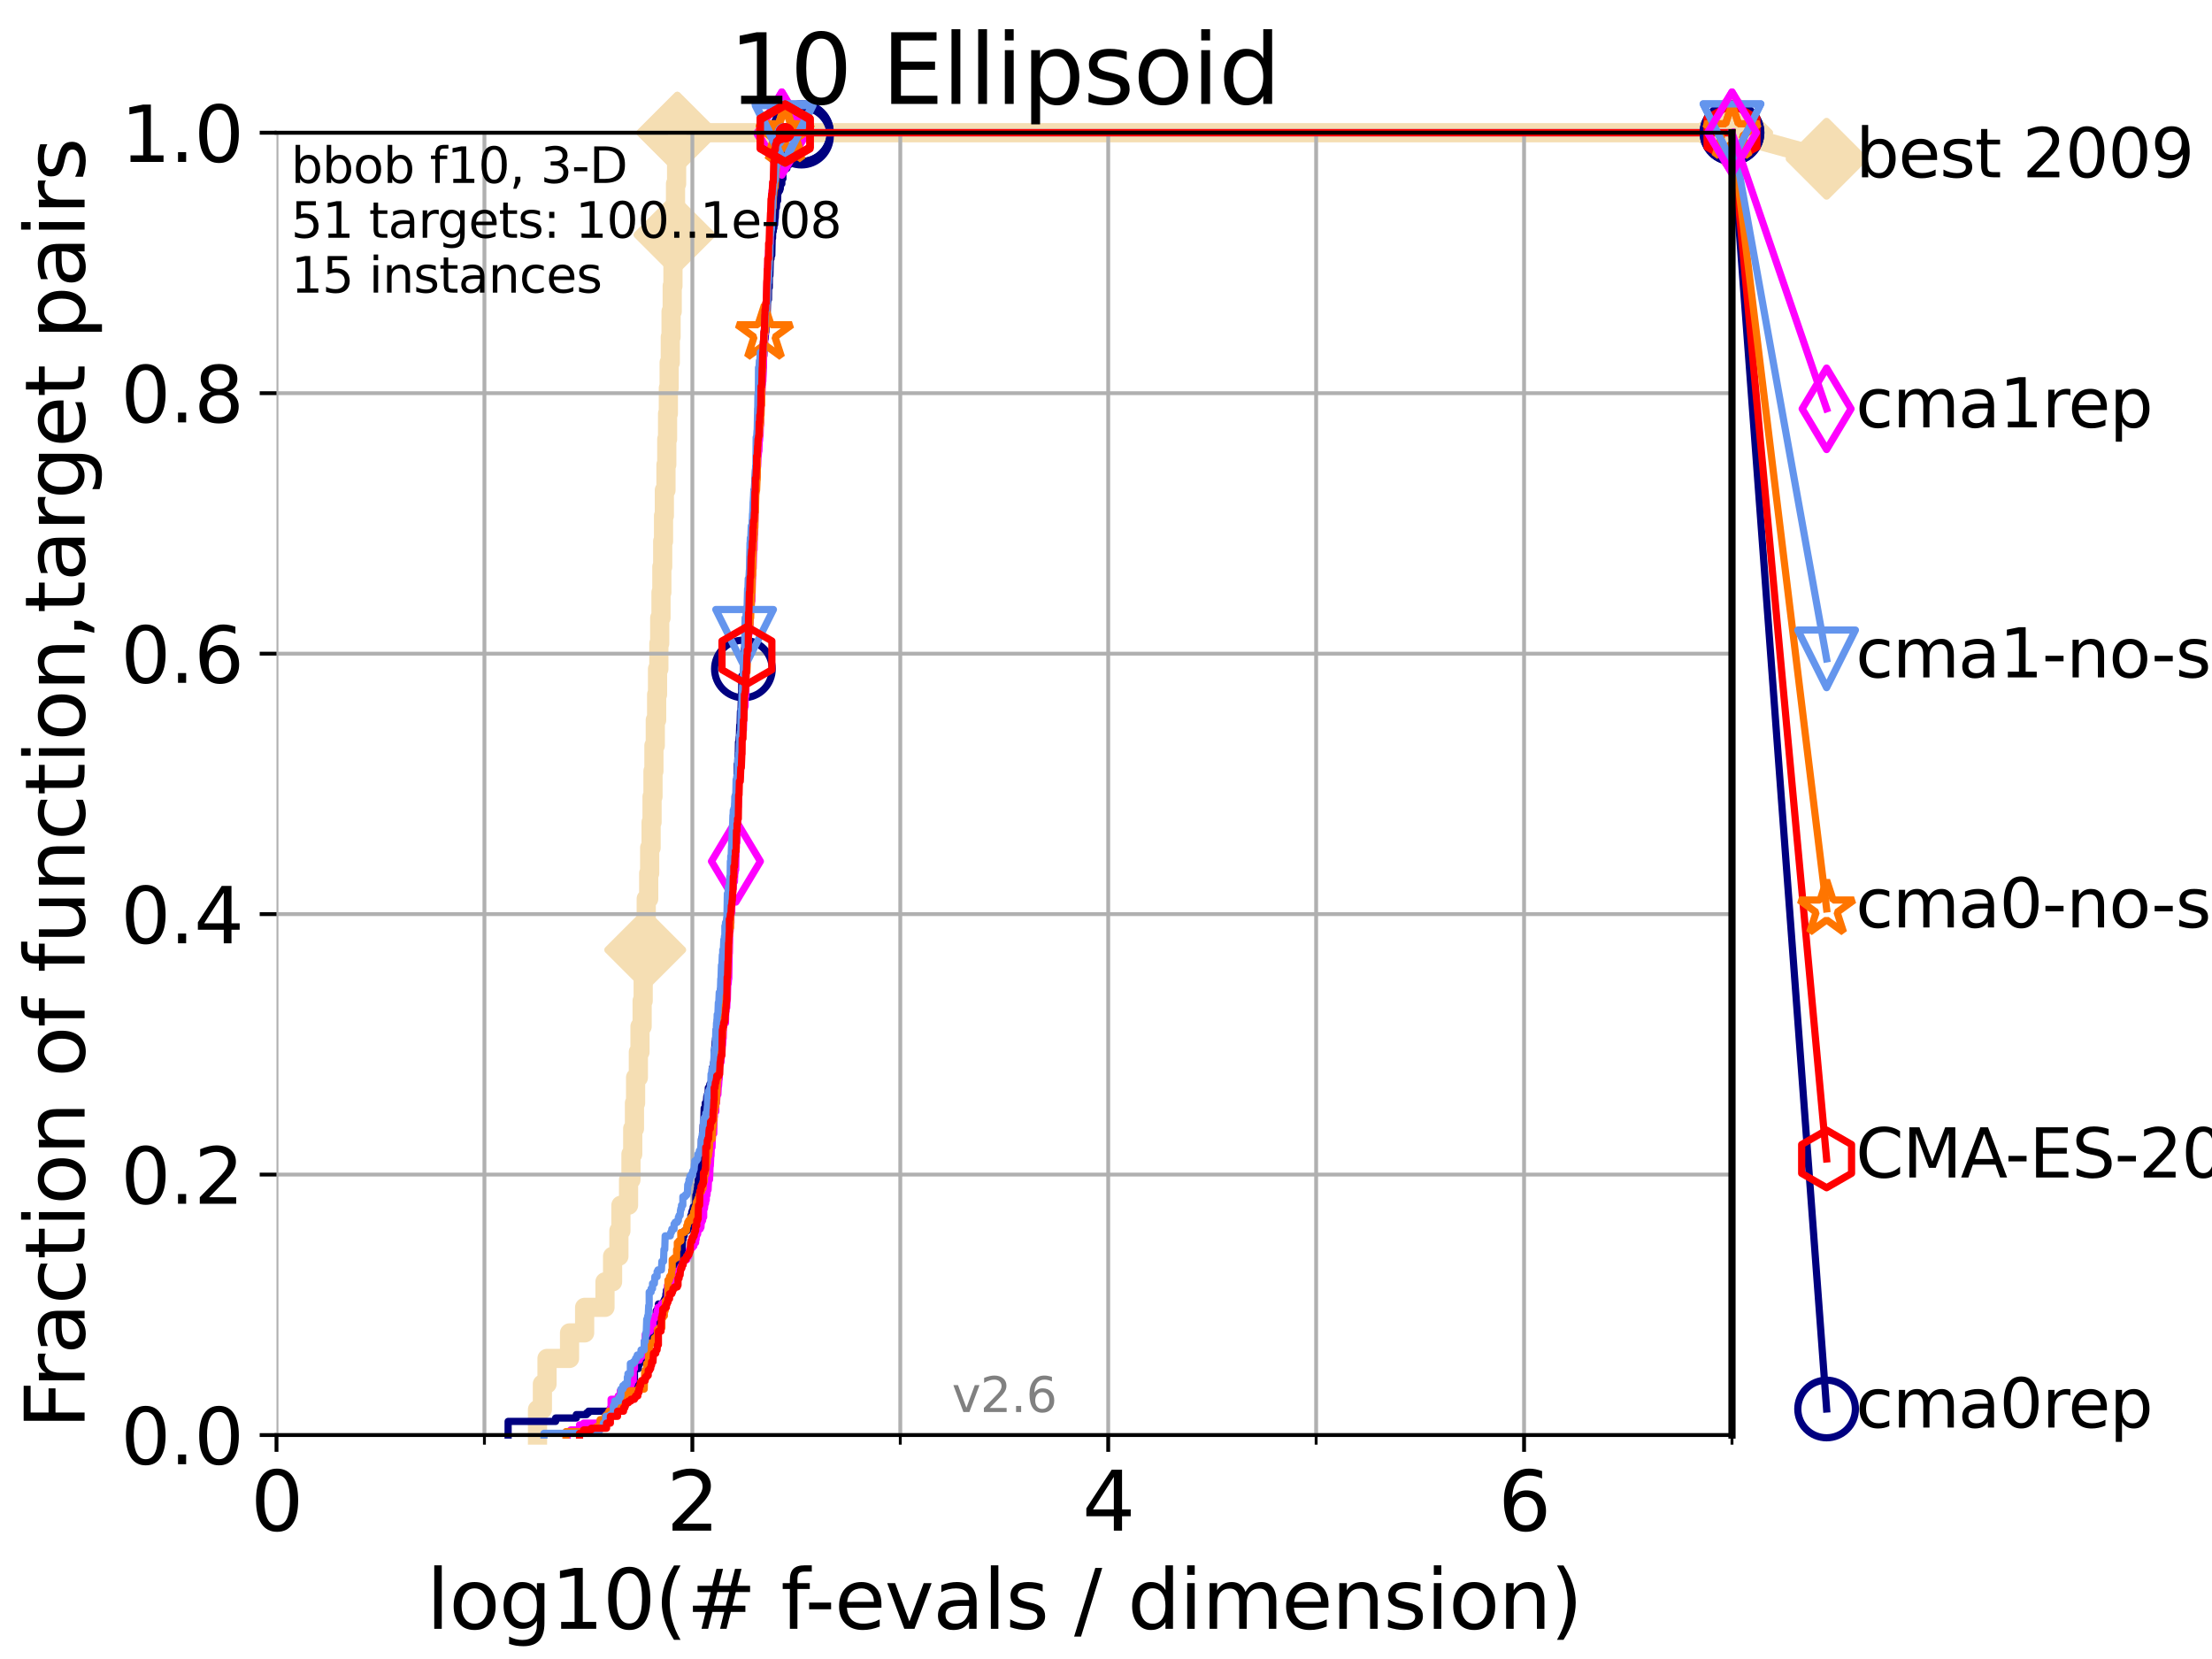 <?xml version="1.0" encoding="utf-8" standalone="no"?>
<!DOCTYPE svg PUBLIC "-//W3C//DTD SVG 1.1//EN"
  "http://www.w3.org/Graphics/SVG/1.1/DTD/svg11.dtd">
<svg xmlns:xlink="http://www.w3.org/1999/xlink" width="460.8pt" height="345.6pt" viewBox="0 0 460.8 345.6" xmlns="http://www.w3.org/2000/svg" version="1.1">
 <defs>
  <style type="text/css">*{stroke-linejoin: round; stroke-linecap: butt}</style>
 </defs>
 <g id="figure_1">
  <g id="patch_1">
   <path d="M 0 345.6 
L 460.8 345.6 
L 460.8 0 
L 0 0 
z
" style="fill: #ffffff"/>
  </g>
  <g id="axes_1">
   <g id="patch_2">
    <path d="M 57.6 298.944 
L 360.806 298.944 
L 360.806 27.648 
L 57.6 27.648 
z
" style="fill: #ffffff"/>
   </g>
   <g id="line2d_1">
    <path d="M 111.972 298.944 
L 111.972 293.624 
L 112.989 293.624 
L 112.989 288.305 
L 113.954 288.305 
L 113.954 282.985 
L 118.647 282.985 
L 118.647 277.666 
L 121.79 277.666 
L 121.79 272.346 
L 126.029 272.346 
L 126.029 267.027 
L 127.61 267.027 
L 127.61 261.707 
L 128.928 261.707 
L 128.928 256.388 
L 129.348 256.388 
L 129.348 251.068 
L 130.939 251.068 
L 130.939 245.749 
L 131.44 245.749 
L 131.44 240.429 
L 131.808 240.429 
L 131.808 235.11 
L 132.169 235.11 
L 132.169 229.79 
L 132.405 229.79 
L 132.405 224.471 
L 132.984 224.471 
L 132.984 219.151 
L 133.323 219.151 
L 133.323 213.832 
L 133.766 213.832 
L 133.766 208.512 
L 133.983 208.512 
L 133.983 203.192 
L 134.198 203.192 
L 134.198 197.873 
L 134.411 197.873 
L 134.411 192.553 
L 134.621 192.553 
L 134.621 187.234 
L 135.136 187.234 
L 135.136 181.914 
L 135.339 181.914 
L 135.339 176.595 
L 135.638 176.595 
L 135.638 171.275 
L 135.835 171.275 
L 135.835 165.956 
L 136.03 165.956 
L 136.03 160.636 
L 136.223 160.636 
L 136.223 155.317 
L 136.509 155.317 
L 136.509 149.997 
L 136.79 149.997 
L 136.79 144.678 
L 136.975 144.678 
L 136.975 139.358 
L 137.25 139.358 
L 137.25 134.039 
L 137.431 134.039 
L 137.431 128.719 
L 137.699 128.719 
L 137.699 123.4 
L 137.876 123.4 
L 137.876 118.08 
L 138.051 118.08 
L 138.051 112.76 
L 138.224 112.76 
L 138.224 107.441 
L 138.396 107.441 
L 138.396 102.121 
L 138.735 102.121 
L 138.735 96.802 
L 138.902 96.802 
L 138.902 91.482 
L 139.068 91.482 
L 139.068 86.163 
L 139.232 86.163 
L 139.232 80.843 
L 139.395 80.843 
L 139.395 75.524 
L 139.637 75.524 
L 139.637 70.204 
L 139.796 70.204 
L 139.796 64.885 
L 140.033 64.885 
L 140.033 59.565 
L 140.189 59.565 
L 140.189 54.246 
L 140.344 54.246 
L 140.344 48.926 
L 140.497 48.926 
L 140.497 43.607 
L 140.725 43.607 
L 140.725 38.287 
L 140.951 38.287 
L 140.951 32.968 
L 141.099 32.968 
L 141.099 27.648 
L 360.806 27.648 
" style="fill: none; stroke: #f5deb3; stroke-width: 4; stroke-linecap: square"/>
   </g>
   <g id="line2d_2">
    <defs>
     <path id="m65c492373e" d="M -0 7.778 
L 7.778 0 
L 0 -7.778 
L -7.778 -0 
z
" style="stroke: #f5deb3; stroke-width: 1.5; stroke-linejoin: miter"/>
    </defs>
    <g>
     <use xlink:href="#m65c492373e" x="134.411" y="197.873" style="fill: #f5deb3; stroke: #f5deb3; stroke-width: 1.5; stroke-linejoin: miter"/>
     <use xlink:href="#m65c492373e" x="140.497" y="48.926" style="fill: #f5deb3; stroke: #f5deb3; stroke-width: 1.5; stroke-linejoin: miter"/>
     <use xlink:href="#m65c492373e" x="141.099" y="27.648" style="fill: #f5deb3; stroke: #f5deb3; stroke-width: 1.5; stroke-linejoin: miter"/>
     <use xlink:href="#m65c492373e" x="141.099" y="27.648" style="fill: #f5deb3; stroke: #f5deb3; stroke-width: 1.5; stroke-linejoin: miter"/>
     <use xlink:href="#m65c492373e" x="360.806" y="27.648" style="fill: #f5deb3; stroke: #f5deb3; stroke-width: 1.5; stroke-linejoin: miter"/>
    </g>
   </g>
   <g id="line2d_3">
    <path style="fill: none; stroke: #f5deb3; stroke-width: 4; stroke-linecap: square"/>
    <g/>
   </g>
   <g id="line2d_4">
    <path d="M 360.806 27.648 
L 380.515 33.074 
" style="fill: none; stroke: #f5deb3; stroke-width: 4; stroke-linecap: square"/>
    <g>
     <use xlink:href="#m65c492373e" x="360.806" y="27.648" style="fill: #f5deb3; stroke: #f5deb3; stroke-width: 1.5; stroke-linejoin: miter"/>
     <use xlink:href="#m65c492373e" x="380.515" y="33.074" style="fill: #f5deb3; stroke: #f5deb3; stroke-width: 1.5; stroke-linejoin: miter"/>
    </g>
   </g>
   <g id="matplotlib.axis_1">
    <g id="xtick_1">
     <g id="line2d_5">
      <path d="M 57.6 298.944 
L 57.6 27.648 
" clip-path="url(#pd13ae8c1e1)" style="fill: none; stroke: #b0b0b0; stroke-width: 0.8; stroke-linecap: square"/>
     </g>
     <g id="line2d_6">
      <defs>
       <path id="ma98137576e" d="M 0 0 
L 0 3.5 
" style="stroke: #000000; stroke-width: 0.8"/>
      </defs>
      <g>
       <use xlink:href="#ma98137576e" x="57.6" y="298.944" style="stroke: #000000; stroke-width: 0.8"/>
      </g>
     </g>
     <g id="text_1">
      <!-- 0 -->
      <g transform="translate(52.192 318.861)scale(0.17 -0.17)">
       <defs>
        <path id="DejaVuSans-30" d="M 2034 4250 
Q 1547 4250 1301 3770 
Q 1056 3291 1056 2328 
Q 1056 1369 1301 889 
Q 1547 409 2034 409 
Q 2525 409 2770 889 
Q 3016 1369 3016 2328 
Q 3016 3291 2770 3770 
Q 2525 4250 2034 4250 
z
M 2034 4750 
Q 2819 4750 3233 4129 
Q 3647 3509 3647 2328 
Q 3647 1150 3233 529 
Q 2819 -91 2034 -91 
Q 1250 -91 836 529 
Q 422 1150 422 2328 
Q 422 3509 836 4129 
Q 1250 4750 2034 4750 
z
" transform="scale(0.016)"/>
       </defs>
       <use xlink:href="#DejaVuSans-30"/>
      </g>
     </g>
    </g>
    <g id="xtick_2">
     <g id="line2d_7">
      <path d="M 144.23 298.944 
L 144.23 27.648 
" clip-path="url(#pd13ae8c1e1)" style="fill: none; stroke: #b0b0b0; stroke-width: 0.8; stroke-linecap: square"/>
     </g>
     <g id="line2d_8">
      <g>
       <use xlink:href="#ma98137576e" x="144.23" y="298.944" style="stroke: #000000; stroke-width: 0.8"/>
      </g>
     </g>
     <g id="text_2">
      <!-- 2 -->
      <g transform="translate(138.822 318.861)scale(0.17 -0.17)">
       <defs>
        <path id="DejaVuSans-32" d="M 1228 531 
L 3431 531 
L 3431 0 
L 469 0 
L 469 531 
Q 828 903 1448 1529 
Q 2069 2156 2228 2338 
Q 2531 2678 2651 2914 
Q 2772 3150 2772 3378 
Q 2772 3750 2511 3984 
Q 2250 4219 1831 4219 
Q 1534 4219 1204 4116 
Q 875 4013 500 3803 
L 500 4441 
Q 881 4594 1212 4672 
Q 1544 4750 1819 4750 
Q 2544 4750 2975 4387 
Q 3406 4025 3406 3419 
Q 3406 3131 3298 2873 
Q 3191 2616 2906 2266 
Q 2828 2175 2409 1742 
Q 1991 1309 1228 531 
z
" transform="scale(0.016)"/>
       </defs>
       <use xlink:href="#DejaVuSans-32"/>
      </g>
     </g>
    </g>
    <g id="xtick_3">
     <g id="line2d_9">
      <path d="M 230.861 298.944 
L 230.861 27.648 
" clip-path="url(#pd13ae8c1e1)" style="fill: none; stroke: #b0b0b0; stroke-width: 0.8; stroke-linecap: square"/>
     </g>
     <g id="line2d_10">
      <g>
       <use xlink:href="#ma98137576e" x="230.861" y="298.944" style="stroke: #000000; stroke-width: 0.8"/>
      </g>
     </g>
     <g id="text_3">
      <!-- 4 -->
      <g transform="translate(225.453 318.861)scale(0.17 -0.17)">
       <defs>
        <path id="DejaVuSans-34" d="M 2419 4116 
L 825 1625 
L 2419 1625 
L 2419 4116 
z
M 2253 4666 
L 3047 4666 
L 3047 1625 
L 3713 1625 
L 3713 1100 
L 3047 1100 
L 3047 0 
L 2419 0 
L 2419 1100 
L 313 1100 
L 313 1709 
L 2253 4666 
z
" transform="scale(0.016)"/>
       </defs>
       <use xlink:href="#DejaVuSans-34"/>
      </g>
     </g>
    </g>
    <g id="xtick_4">
     <g id="line2d_11">
      <path d="M 317.491 298.944 
L 317.491 27.648 
" clip-path="url(#pd13ae8c1e1)" style="fill: none; stroke: #b0b0b0; stroke-width: 0.8; stroke-linecap: square"/>
     </g>
     <g id="line2d_12">
      <g>
       <use xlink:href="#ma98137576e" x="317.491" y="298.944" style="stroke: #000000; stroke-width: 0.8"/>
      </g>
     </g>
     <g id="text_4">
      <!-- 6 -->
      <g transform="translate(312.083 318.861)scale(0.17 -0.17)">
       <defs>
        <path id="DejaVuSans-36" d="M 2113 2584 
Q 1688 2584 1439 2293 
Q 1191 2003 1191 1497 
Q 1191 994 1439 701 
Q 1688 409 2113 409 
Q 2538 409 2786 701 
Q 3034 994 3034 1497 
Q 3034 2003 2786 2293 
Q 2538 2584 2113 2584 
z
M 3366 4563 
L 3366 3988 
Q 3128 4100 2886 4159 
Q 2644 4219 2406 4219 
Q 1781 4219 1451 3797 
Q 1122 3375 1075 2522 
Q 1259 2794 1537 2939 
Q 1816 3084 2150 3084 
Q 2853 3084 3261 2657 
Q 3669 2231 3669 1497 
Q 3669 778 3244 343 
Q 2819 -91 2113 -91 
Q 1303 -91 875 529 
Q 447 1150 447 2328 
Q 447 3434 972 4092 
Q 1497 4750 2381 4750 
Q 2619 4750 2861 4703 
Q 3103 4656 3366 4563 
z
" transform="scale(0.016)"/>
       </defs>
       <use xlink:href="#DejaVuSans-36"/>
      </g>
     </g>
    </g>
    <g id="xtick_5">
     <g id="line2d_13">
      <path d="M 100.915 298.944 
L 100.915 27.648 
" clip-path="url(#pd13ae8c1e1)" style="fill: none; stroke: #b0b0b0; stroke-width: 0.8; stroke-linecap: square"/>
     </g>
     <g id="line2d_14">
      <defs>
       <path id="m58c032fada" d="M 0 0 
L 0 2 
" style="stroke: #000000; stroke-width: 0.6"/>
      </defs>
      <g>
       <use xlink:href="#m58c032fada" x="100.915" y="298.944" style="stroke: #000000; stroke-width: 0.6"/>
      </g>
     </g>
    </g>
    <g id="xtick_6">
     <g id="line2d_15">
      <path d="M 187.546 298.944 
L 187.546 27.648 
" clip-path="url(#pd13ae8c1e1)" style="fill: none; stroke: #b0b0b0; stroke-width: 0.8; stroke-linecap: square"/>
     </g>
     <g id="line2d_16">
      <g>
       <use xlink:href="#m58c032fada" x="187.546" y="298.944" style="stroke: #000000; stroke-width: 0.6"/>
      </g>
     </g>
    </g>
    <g id="xtick_7">
     <g id="line2d_17">
      <path d="M 274.176 298.944 
L 274.176 27.648 
" clip-path="url(#pd13ae8c1e1)" style="fill: none; stroke: #b0b0b0; stroke-width: 0.8; stroke-linecap: square"/>
     </g>
     <g id="line2d_18">
      <g>
       <use xlink:href="#m58c032fada" x="274.176" y="298.944" style="stroke: #000000; stroke-width: 0.6"/>
      </g>
     </g>
    </g>
    <g id="xtick_8">
     <g id="line2d_19">
      <path d="M 360.806 298.944 
L 360.806 27.648 
" clip-path="url(#pd13ae8c1e1)" style="fill: none; stroke: #b0b0b0; stroke-width: 0.8; stroke-linecap: square"/>
     </g>
     <g id="line2d_20">
      <g>
       <use xlink:href="#m58c032fada" x="360.806" y="298.944" style="stroke: #000000; stroke-width: 0.6"/>
      </g>
     </g>
    </g>
    <g id="text_5">
     <!-- log10(# f-evals / dimension) -->
     <g transform="translate(88.823 339.314)scale(0.17 -0.17)">
      <defs>
       <path id="DejaVuSans-6c" d="M 603 4863 
L 1178 4863 
L 1178 0 
L 603 0 
L 603 4863 
z
" transform="scale(0.016)"/>
       <path id="DejaVuSans-6f" d="M 1959 3097 
Q 1497 3097 1228 2736 
Q 959 2375 959 1747 
Q 959 1119 1226 758 
Q 1494 397 1959 397 
Q 2419 397 2687 759 
Q 2956 1122 2956 1747 
Q 2956 2369 2687 2733 
Q 2419 3097 1959 3097 
z
M 1959 3584 
Q 2709 3584 3137 3096 
Q 3566 2609 3566 1747 
Q 3566 888 3137 398 
Q 2709 -91 1959 -91 
Q 1206 -91 779 398 
Q 353 888 353 1747 
Q 353 2609 779 3096 
Q 1206 3584 1959 3584 
z
" transform="scale(0.016)"/>
       <path id="DejaVuSans-67" d="M 2906 1791 
Q 2906 2416 2648 2759 
Q 2391 3103 1925 3103 
Q 1463 3103 1205 2759 
Q 947 2416 947 1791 
Q 947 1169 1205 825 
Q 1463 481 1925 481 
Q 2391 481 2648 825 
Q 2906 1169 2906 1791 
z
M 3481 434 
Q 3481 -459 3084 -895 
Q 2688 -1331 1869 -1331 
Q 1566 -1331 1297 -1286 
Q 1028 -1241 775 -1147 
L 775 -588 
Q 1028 -725 1275 -790 
Q 1522 -856 1778 -856 
Q 2344 -856 2625 -561 
Q 2906 -266 2906 331 
L 2906 616 
Q 2728 306 2450 153 
Q 2172 0 1784 0 
Q 1141 0 747 490 
Q 353 981 353 1791 
Q 353 2603 747 3093 
Q 1141 3584 1784 3584 
Q 2172 3584 2450 3431 
Q 2728 3278 2906 2969 
L 2906 3500 
L 3481 3500 
L 3481 434 
z
" transform="scale(0.016)"/>
       <path id="DejaVuSans-31" d="M 794 531 
L 1825 531 
L 1825 4091 
L 703 3866 
L 703 4441 
L 1819 4666 
L 2450 4666 
L 2450 531 
L 3481 531 
L 3481 0 
L 794 0 
L 794 531 
z
" transform="scale(0.016)"/>
       <path id="DejaVuSans-28" d="M 1984 4856 
Q 1566 4138 1362 3434 
Q 1159 2731 1159 2009 
Q 1159 1288 1364 580 
Q 1569 -128 1984 -844 
L 1484 -844 
Q 1016 -109 783 600 
Q 550 1309 550 2009 
Q 550 2706 781 3412 
Q 1013 4119 1484 4856 
L 1984 4856 
z
" transform="scale(0.016)"/>
       <path id="DejaVuSans-23" d="M 3272 2816 
L 2363 2816 
L 2100 1772 
L 3016 1772 
L 3272 2816 
z
M 2803 4594 
L 2478 3297 
L 3391 3297 
L 3719 4594 
L 4219 4594 
L 3897 3297 
L 4872 3297 
L 4872 2816 
L 3775 2816 
L 3519 1772 
L 4513 1772 
L 4513 1294 
L 3397 1294 
L 3072 0 
L 2572 0 
L 2894 1294 
L 1978 1294 
L 1656 0 
L 1153 0 
L 1478 1294 
L 494 1294 
L 494 1772 
L 1594 1772 
L 1856 2816 
L 850 2816 
L 850 3297 
L 1978 3297 
L 2297 4594 
L 2803 4594 
z
" transform="scale(0.016)"/>
       <path id="DejaVuSans-20" transform="scale(0.016)"/>
       <path id="DejaVuSans-66" d="M 2375 4863 
L 2375 4384 
L 1825 4384 
Q 1516 4384 1395 4259 
Q 1275 4134 1275 3809 
L 1275 3500 
L 2222 3500 
L 2222 3053 
L 1275 3053 
L 1275 0 
L 697 0 
L 697 3053 
L 147 3053 
L 147 3500 
L 697 3500 
L 697 3744 
Q 697 4328 969 4595 
Q 1241 4863 1831 4863 
L 2375 4863 
z
" transform="scale(0.016)"/>
       <path id="DejaVuSans-2d" d="M 313 2009 
L 1997 2009 
L 1997 1497 
L 313 1497 
L 313 2009 
z
" transform="scale(0.016)"/>
       <path id="DejaVuSans-65" d="M 3597 1894 
L 3597 1613 
L 953 1613 
Q 991 1019 1311 708 
Q 1631 397 2203 397 
Q 2534 397 2845 478 
Q 3156 559 3463 722 
L 3463 178 
Q 3153 47 2828 -22 
Q 2503 -91 2169 -91 
Q 1331 -91 842 396 
Q 353 884 353 1716 
Q 353 2575 817 3079 
Q 1281 3584 2069 3584 
Q 2775 3584 3186 3129 
Q 3597 2675 3597 1894 
z
M 3022 2063 
Q 3016 2534 2758 2815 
Q 2500 3097 2075 3097 
Q 1594 3097 1305 2825 
Q 1016 2553 972 2059 
L 3022 2063 
z
" transform="scale(0.016)"/>
       <path id="DejaVuSans-76" d="M 191 3500 
L 800 3500 
L 1894 563 
L 2988 3500 
L 3597 3500 
L 2284 0 
L 1503 0 
L 191 3500 
z
" transform="scale(0.016)"/>
       <path id="DejaVuSans-61" d="M 2194 1759 
Q 1497 1759 1228 1600 
Q 959 1441 959 1056 
Q 959 750 1161 570 
Q 1363 391 1709 391 
Q 2188 391 2477 730 
Q 2766 1069 2766 1631 
L 2766 1759 
L 2194 1759 
z
M 3341 1997 
L 3341 0 
L 2766 0 
L 2766 531 
Q 2569 213 2275 61 
Q 1981 -91 1556 -91 
Q 1019 -91 701 211 
Q 384 513 384 1019 
Q 384 1609 779 1909 
Q 1175 2209 1959 2209 
L 2766 2209 
L 2766 2266 
Q 2766 2663 2505 2880 
Q 2244 3097 1772 3097 
Q 1472 3097 1187 3025 
Q 903 2953 641 2809 
L 641 3341 
Q 956 3463 1253 3523 
Q 1550 3584 1831 3584 
Q 2591 3584 2966 3190 
Q 3341 2797 3341 1997 
z
" transform="scale(0.016)"/>
       <path id="DejaVuSans-73" d="M 2834 3397 
L 2834 2853 
Q 2591 2978 2328 3040 
Q 2066 3103 1784 3103 
Q 1356 3103 1142 2972 
Q 928 2841 928 2578 
Q 928 2378 1081 2264 
Q 1234 2150 1697 2047 
L 1894 2003 
Q 2506 1872 2764 1633 
Q 3022 1394 3022 966 
Q 3022 478 2636 193 
Q 2250 -91 1575 -91 
Q 1294 -91 989 -36 
Q 684 19 347 128 
L 347 722 
Q 666 556 975 473 
Q 1284 391 1588 391 
Q 1994 391 2212 530 
Q 2431 669 2431 922 
Q 2431 1156 2273 1281 
Q 2116 1406 1581 1522 
L 1381 1569 
Q 847 1681 609 1914 
Q 372 2147 372 2553 
Q 372 3047 722 3315 
Q 1072 3584 1716 3584 
Q 2034 3584 2315 3537 
Q 2597 3491 2834 3397 
z
" transform="scale(0.016)"/>
       <path id="DejaVuSans-2f" d="M 1625 4666 
L 2156 4666 
L 531 -594 
L 0 -594 
L 1625 4666 
z
" transform="scale(0.016)"/>
       <path id="DejaVuSans-64" d="M 2906 2969 
L 2906 4863 
L 3481 4863 
L 3481 0 
L 2906 0 
L 2906 525 
Q 2725 213 2448 61 
Q 2172 -91 1784 -91 
Q 1150 -91 751 415 
Q 353 922 353 1747 
Q 353 2572 751 3078 
Q 1150 3584 1784 3584 
Q 2172 3584 2448 3432 
Q 2725 3281 2906 2969 
z
M 947 1747 
Q 947 1113 1208 752 
Q 1469 391 1925 391 
Q 2381 391 2643 752 
Q 2906 1113 2906 1747 
Q 2906 2381 2643 2742 
Q 2381 3103 1925 3103 
Q 1469 3103 1208 2742 
Q 947 2381 947 1747 
z
" transform="scale(0.016)"/>
       <path id="DejaVuSans-69" d="M 603 3500 
L 1178 3500 
L 1178 0 
L 603 0 
L 603 3500 
z
M 603 4863 
L 1178 4863 
L 1178 4134 
L 603 4134 
L 603 4863 
z
" transform="scale(0.016)"/>
       <path id="DejaVuSans-6d" d="M 3328 2828 
Q 3544 3216 3844 3400 
Q 4144 3584 4550 3584 
Q 5097 3584 5394 3201 
Q 5691 2819 5691 2113 
L 5691 0 
L 5113 0 
L 5113 2094 
Q 5113 2597 4934 2840 
Q 4756 3084 4391 3084 
Q 3944 3084 3684 2787 
Q 3425 2491 3425 1978 
L 3425 0 
L 2847 0 
L 2847 2094 
Q 2847 2600 2669 2842 
Q 2491 3084 2119 3084 
Q 1678 3084 1418 2786 
Q 1159 2488 1159 1978 
L 1159 0 
L 581 0 
L 581 3500 
L 1159 3500 
L 1159 2956 
Q 1356 3278 1631 3431 
Q 1906 3584 2284 3584 
Q 2666 3584 2933 3390 
Q 3200 3197 3328 2828 
z
" transform="scale(0.016)"/>
       <path id="DejaVuSans-6e" d="M 3513 2113 
L 3513 0 
L 2938 0 
L 2938 2094 
Q 2938 2591 2744 2837 
Q 2550 3084 2163 3084 
Q 1697 3084 1428 2787 
Q 1159 2491 1159 1978 
L 1159 0 
L 581 0 
L 581 3500 
L 1159 3500 
L 1159 2956 
Q 1366 3272 1645 3428 
Q 1925 3584 2291 3584 
Q 2894 3584 3203 3211 
Q 3513 2838 3513 2113 
z
" transform="scale(0.016)"/>
       <path id="DejaVuSans-29" d="M 513 4856 
L 1013 4856 
Q 1481 4119 1714 3412 
Q 1947 2706 1947 2009 
Q 1947 1309 1714 600 
Q 1481 -109 1013 -844 
L 513 -844 
Q 928 -128 1133 580 
Q 1338 1288 1338 2009 
Q 1338 2731 1133 3434 
Q 928 4138 513 4856 
z
" transform="scale(0.016)"/>
      </defs>
      <use xlink:href="#DejaVuSans-6c"/>
      <use xlink:href="#DejaVuSans-6f" x="27.783"/>
      <use xlink:href="#DejaVuSans-67" x="88.965"/>
      <use xlink:href="#DejaVuSans-31" x="152.441"/>
      <use xlink:href="#DejaVuSans-30" x="216.064"/>
      <use xlink:href="#DejaVuSans-28" x="279.688"/>
      <use xlink:href="#DejaVuSans-23" x="318.701"/>
      <use xlink:href="#DejaVuSans-20" x="402.49"/>
      <use xlink:href="#DejaVuSans-66" x="434.277"/>
      <use xlink:href="#DejaVuSans-2d" x="463.982"/>
      <use xlink:href="#DejaVuSans-65" x="500.066"/>
      <use xlink:href="#DejaVuSans-76" x="561.59"/>
      <use xlink:href="#DejaVuSans-61" x="620.77"/>
      <use xlink:href="#DejaVuSans-6c" x="682.049"/>
      <use xlink:href="#DejaVuSans-73" x="709.832"/>
      <use xlink:href="#DejaVuSans-20" x="761.932"/>
      <use xlink:href="#DejaVuSans-2f" x="793.719"/>
      <use xlink:href="#DejaVuSans-20" x="827.41"/>
      <use xlink:href="#DejaVuSans-64" x="859.197"/>
      <use xlink:href="#DejaVuSans-69" x="922.674"/>
      <use xlink:href="#DejaVuSans-6d" x="950.457"/>
      <use xlink:href="#DejaVuSans-65" x="1047.869"/>
      <use xlink:href="#DejaVuSans-6e" x="1109.393"/>
      <use xlink:href="#DejaVuSans-73" x="1172.771"/>
      <use xlink:href="#DejaVuSans-69" x="1224.871"/>
      <use xlink:href="#DejaVuSans-6f" x="1252.654"/>
      <use xlink:href="#DejaVuSans-6e" x="1313.836"/>
      <use xlink:href="#DejaVuSans-29" x="1377.215"/>
     </g>
    </g>
   </g>
   <g id="matplotlib.axis_2">
    <g id="ytick_1">
     <g id="line2d_21">
      <path d="M 57.6 298.944 
L 360.806 298.944 
" clip-path="url(#pd13ae8c1e1)" style="fill: none; stroke: #b0b0b0; stroke-width: 0.8; stroke-linecap: square"/>
     </g>
     <g id="line2d_22">
      <defs>
       <path id="m6c8f772eef" d="M 0 0 
L -3.5 0 
" style="stroke: #000000; stroke-width: 0.8"/>
      </defs>
      <g>
       <use xlink:href="#m6c8f772eef" x="57.6" y="298.944" style="stroke: #000000; stroke-width: 0.8"/>
      </g>
     </g>
     <g id="text_6">
      <!-- 0.0 -->
      <g transform="translate(25.155 305.023)scale(0.16 -0.16)">
       <defs>
        <path id="DejaVuSans-2e" d="M 684 794 
L 1344 794 
L 1344 0 
L 684 0 
L 684 794 
z
" transform="scale(0.016)"/>
       </defs>
       <use xlink:href="#DejaVuSans-30"/>
       <use xlink:href="#DejaVuSans-2e" x="63.623"/>
       <use xlink:href="#DejaVuSans-30" x="95.41"/>
      </g>
     </g>
    </g>
    <g id="ytick_2">
     <g id="line2d_23">
      <path d="M 57.6 244.685 
L 360.806 244.685 
" clip-path="url(#pd13ae8c1e1)" style="fill: none; stroke: #b0b0b0; stroke-width: 0.8; stroke-linecap: square"/>
     </g>
     <g id="line2d_24">
      <g>
       <use xlink:href="#m6c8f772eef" x="57.6" y="244.685" style="stroke: #000000; stroke-width: 0.8"/>
      </g>
     </g>
     <g id="text_7">
      <!-- 0.2 -->
      <g transform="translate(25.155 250.764)scale(0.16 -0.16)">
       <use xlink:href="#DejaVuSans-30"/>
       <use xlink:href="#DejaVuSans-2e" x="63.623"/>
       <use xlink:href="#DejaVuSans-32" x="95.41"/>
      </g>
     </g>
    </g>
    <g id="ytick_3">
     <g id="line2d_25">
      <path d="M 57.6 190.426 
L 360.806 190.426 
" clip-path="url(#pd13ae8c1e1)" style="fill: none; stroke: #b0b0b0; stroke-width: 0.8; stroke-linecap: square"/>
     </g>
     <g id="line2d_26">
      <g>
       <use xlink:href="#m6c8f772eef" x="57.6" y="190.426" style="stroke: #000000; stroke-width: 0.8"/>
      </g>
     </g>
     <g id="text_8">
      <!-- 0.4 -->
      <g transform="translate(25.155 196.504)scale(0.16 -0.16)">
       <use xlink:href="#DejaVuSans-30"/>
       <use xlink:href="#DejaVuSans-2e" x="63.623"/>
       <use xlink:href="#DejaVuSans-34" x="95.41"/>
      </g>
     </g>
    </g>
    <g id="ytick_4">
     <g id="line2d_27">
      <path d="M 57.6 136.166 
L 360.806 136.166 
" clip-path="url(#pd13ae8c1e1)" style="fill: none; stroke: #b0b0b0; stroke-width: 0.8; stroke-linecap: square"/>
     </g>
     <g id="line2d_28">
      <g>
       <use xlink:href="#m6c8f772eef" x="57.6" y="136.166" style="stroke: #000000; stroke-width: 0.8"/>
      </g>
     </g>
     <g id="text_9">
      <!-- 0.6 -->
      <g transform="translate(25.155 142.245)scale(0.16 -0.16)">
       <use xlink:href="#DejaVuSans-30"/>
       <use xlink:href="#DejaVuSans-2e" x="63.623"/>
       <use xlink:href="#DejaVuSans-36" x="95.41"/>
      </g>
     </g>
    </g>
    <g id="ytick_5">
     <g id="line2d_29">
      <path d="M 57.6 81.907 
L 360.806 81.907 
" clip-path="url(#pd13ae8c1e1)" style="fill: none; stroke: #b0b0b0; stroke-width: 0.8; stroke-linecap: square"/>
     </g>
     <g id="line2d_30">
      <g>
       <use xlink:href="#m6c8f772eef" x="57.6" y="81.907" style="stroke: #000000; stroke-width: 0.8"/>
      </g>
     </g>
     <g id="text_10">
      <!-- 0.8 -->
      <g transform="translate(25.155 87.986)scale(0.16 -0.16)">
       <defs>
        <path id="DejaVuSans-38" d="M 2034 2216 
Q 1584 2216 1326 1975 
Q 1069 1734 1069 1313 
Q 1069 891 1326 650 
Q 1584 409 2034 409 
Q 2484 409 2743 651 
Q 3003 894 3003 1313 
Q 3003 1734 2745 1975 
Q 2488 2216 2034 2216 
z
M 1403 2484 
Q 997 2584 770 2862 
Q 544 3141 544 3541 
Q 544 4100 942 4425 
Q 1341 4750 2034 4750 
Q 2731 4750 3128 4425 
Q 3525 4100 3525 3541 
Q 3525 3141 3298 2862 
Q 3072 2584 2669 2484 
Q 3125 2378 3379 2068 
Q 3634 1759 3634 1313 
Q 3634 634 3220 271 
Q 2806 -91 2034 -91 
Q 1263 -91 848 271 
Q 434 634 434 1313 
Q 434 1759 690 2068 
Q 947 2378 1403 2484 
z
M 1172 3481 
Q 1172 3119 1398 2916 
Q 1625 2713 2034 2713 
Q 2441 2713 2670 2916 
Q 2900 3119 2900 3481 
Q 2900 3844 2670 4047 
Q 2441 4250 2034 4250 
Q 1625 4250 1398 4047 
Q 1172 3844 1172 3481 
z
" transform="scale(0.016)"/>
       </defs>
       <use xlink:href="#DejaVuSans-30"/>
       <use xlink:href="#DejaVuSans-2e" x="63.623"/>
       <use xlink:href="#DejaVuSans-38" x="95.41"/>
      </g>
     </g>
    </g>
    <g id="ytick_6">
     <g id="line2d_31">
      <path d="M 57.6 27.648 
L 360.806 27.648 
" clip-path="url(#pd13ae8c1e1)" style="fill: none; stroke: #b0b0b0; stroke-width: 0.8; stroke-linecap: square"/>
     </g>
     <g id="line2d_32">
      <g>
       <use xlink:href="#m6c8f772eef" x="57.6" y="27.648" style="stroke: #000000; stroke-width: 0.8"/>
      </g>
     </g>
     <g id="text_11">
      <!-- 1.0 -->
      <g transform="translate(25.155 33.727)scale(0.16 -0.16)">
       <use xlink:href="#DejaVuSans-31"/>
       <use xlink:href="#DejaVuSans-2e" x="63.623"/>
       <use xlink:href="#DejaVuSans-30" x="95.41"/>
      </g>
     </g>
    </g>
    <g id="text_12">
     <!-- Fraction of function,target pairs -->
     <g transform="translate(17.62 297.681)rotate(-90)scale(0.17 -0.17)">
      <defs>
       <path id="DejaVuSans-46" d="M 628 4666 
L 3309 4666 
L 3309 4134 
L 1259 4134 
L 1259 2759 
L 3109 2759 
L 3109 2228 
L 1259 2228 
L 1259 0 
L 628 0 
L 628 4666 
z
" transform="scale(0.016)"/>
       <path id="DejaVuSans-72" d="M 2631 2963 
Q 2534 3019 2420 3045 
Q 2306 3072 2169 3072 
Q 1681 3072 1420 2755 
Q 1159 2438 1159 1844 
L 1159 0 
L 581 0 
L 581 3500 
L 1159 3500 
L 1159 2956 
Q 1341 3275 1631 3429 
Q 1922 3584 2338 3584 
Q 2397 3584 2469 3576 
Q 2541 3569 2628 3553 
L 2631 2963 
z
" transform="scale(0.016)"/>
       <path id="DejaVuSans-63" d="M 3122 3366 
L 3122 2828 
Q 2878 2963 2633 3030 
Q 2388 3097 2138 3097 
Q 1578 3097 1268 2742 
Q 959 2388 959 1747 
Q 959 1106 1268 751 
Q 1578 397 2138 397 
Q 2388 397 2633 464 
Q 2878 531 3122 666 
L 3122 134 
Q 2881 22 2623 -34 
Q 2366 -91 2075 -91 
Q 1284 -91 818 406 
Q 353 903 353 1747 
Q 353 2603 823 3093 
Q 1294 3584 2113 3584 
Q 2378 3584 2631 3529 
Q 2884 3475 3122 3366 
z
" transform="scale(0.016)"/>
       <path id="DejaVuSans-74" d="M 1172 4494 
L 1172 3500 
L 2356 3500 
L 2356 3053 
L 1172 3053 
L 1172 1153 
Q 1172 725 1289 603 
Q 1406 481 1766 481 
L 2356 481 
L 2356 0 
L 1766 0 
Q 1100 0 847 248 
Q 594 497 594 1153 
L 594 3053 
L 172 3053 
L 172 3500 
L 594 3500 
L 594 4494 
L 1172 4494 
z
" transform="scale(0.016)"/>
       <path id="DejaVuSans-75" d="M 544 1381 
L 544 3500 
L 1119 3500 
L 1119 1403 
Q 1119 906 1312 657 
Q 1506 409 1894 409 
Q 2359 409 2629 706 
Q 2900 1003 2900 1516 
L 2900 3500 
L 3475 3500 
L 3475 0 
L 2900 0 
L 2900 538 
Q 2691 219 2414 64 
Q 2138 -91 1772 -91 
Q 1169 -91 856 284 
Q 544 659 544 1381 
z
M 1991 3584 
L 1991 3584 
z
" transform="scale(0.016)"/>
       <path id="DejaVuSans-2c" d="M 750 794 
L 1409 794 
L 1409 256 
L 897 -744 
L 494 -744 
L 750 256 
L 750 794 
z
" transform="scale(0.016)"/>
       <path id="DejaVuSans-70" d="M 1159 525 
L 1159 -1331 
L 581 -1331 
L 581 3500 
L 1159 3500 
L 1159 2969 
Q 1341 3281 1617 3432 
Q 1894 3584 2278 3584 
Q 2916 3584 3314 3078 
Q 3713 2572 3713 1747 
Q 3713 922 3314 415 
Q 2916 -91 2278 -91 
Q 1894 -91 1617 61 
Q 1341 213 1159 525 
z
M 3116 1747 
Q 3116 2381 2855 2742 
Q 2594 3103 2138 3103 
Q 1681 3103 1420 2742 
Q 1159 2381 1159 1747 
Q 1159 1113 1420 752 
Q 1681 391 2138 391 
Q 2594 391 2855 752 
Q 3116 1113 3116 1747 
z
" transform="scale(0.016)"/>
      </defs>
      <use xlink:href="#DejaVuSans-46"/>
      <use xlink:href="#DejaVuSans-72" x="50.27"/>
      <use xlink:href="#DejaVuSans-61" x="91.383"/>
      <use xlink:href="#DejaVuSans-63" x="152.662"/>
      <use xlink:href="#DejaVuSans-74" x="207.643"/>
      <use xlink:href="#DejaVuSans-69" x="246.852"/>
      <use xlink:href="#DejaVuSans-6f" x="274.635"/>
      <use xlink:href="#DejaVuSans-6e" x="335.816"/>
      <use xlink:href="#DejaVuSans-20" x="399.195"/>
      <use xlink:href="#DejaVuSans-6f" x="430.982"/>
      <use xlink:href="#DejaVuSans-66" x="492.164"/>
      <use xlink:href="#DejaVuSans-20" x="527.369"/>
      <use xlink:href="#DejaVuSans-66" x="559.156"/>
      <use xlink:href="#DejaVuSans-75" x="594.361"/>
      <use xlink:href="#DejaVuSans-6e" x="657.74"/>
      <use xlink:href="#DejaVuSans-63" x="721.119"/>
      <use xlink:href="#DejaVuSans-74" x="776.1"/>
      <use xlink:href="#DejaVuSans-69" x="815.309"/>
      <use xlink:href="#DejaVuSans-6f" x="843.092"/>
      <use xlink:href="#DejaVuSans-6e" x="904.273"/>
      <use xlink:href="#DejaVuSans-2c" x="967.652"/>
      <use xlink:href="#DejaVuSans-74" x="999.439"/>
      <use xlink:href="#DejaVuSans-61" x="1038.648"/>
      <use xlink:href="#DejaVuSans-72" x="1099.928"/>
      <use xlink:href="#DejaVuSans-67" x="1139.291"/>
      <use xlink:href="#DejaVuSans-65" x="1202.768"/>
      <use xlink:href="#DejaVuSans-74" x="1264.291"/>
      <use xlink:href="#DejaVuSans-20" x="1303.5"/>
      <use xlink:href="#DejaVuSans-70" x="1335.287"/>
      <use xlink:href="#DejaVuSans-61" x="1398.764"/>
      <use xlink:href="#DejaVuSans-69" x="1460.043"/>
      <use xlink:href="#DejaVuSans-72" x="1487.826"/>
      <use xlink:href="#DejaVuSans-73" x="1528.939"/>
     </g>
    </g>
   </g>
   <g id="line2d_33">
    <defs>
     <path id="m958b50bad4" d="M 0 1.5 
C 0.398 1.5 0.779 1.342 1.061 1.061 
C 1.342 0.779 1.5 0.398 1.5 0 
C 1.5 -0.398 1.342 -0.779 1.061 -1.061 
C 0.779 -1.342 0.398 -1.5 0 -1.5 
C -0.398 -1.5 -0.779 -1.342 -1.061 -1.061 
C -1.342 -0.779 -1.5 -0.398 -1.5 0 
C -1.5 0.398 -1.342 0.779 -1.061 1.061 
C -0.779 1.342 -0.398 1.5 0 1.5 
z
" style="stroke: #f5deb3"/>
    </defs>
    <g>
     <use xlink:href="#m958b50bad4" x="141.099" y="27.648" style="fill: #f5deb3; stroke: #f5deb3"/>
     <use xlink:href="#m958b50bad4" x="141.099" y="27.648" style="fill: #f5deb3; stroke: #f5deb3"/>
    </g>
   </g>
   <g id="line2d_34">
    <defs>
     <path id="m4c2bdfa189" d="M 0 1.5 
C 0.398 1.5 0.779 1.342 1.061 1.061 
C 1.342 0.779 1.5 0.398 1.5 0 
C 1.5 -0.398 1.342 -0.779 1.061 -1.061 
C 0.779 -1.342 0.398 -1.5 0 -1.5 
C -0.398 -1.5 -0.779 -1.342 -1.061 -1.061 
C -1.342 -0.779 -1.5 -0.398 -1.5 0 
C -1.5 0.398 -1.342 0.779 -1.061 1.061 
C -0.779 1.342 -0.398 1.5 0 1.5 
z
" style="stroke: #000080"/>
    </defs>
    <g>
     <use xlink:href="#m4c2bdfa189" x="166.954" y="27.648" style="fill: #000080; stroke: #000080"/>
     <use xlink:href="#m4c2bdfa189" x="166.954" y="27.648" style="fill: #000080; stroke: #000080"/>
    </g>
   </g>
   <g id="line2d_35">
    <path d="M 105.851 298.944 
L 105.851 296.107 
L 115.747 296.107 
L 115.747 295.398 
L 120.059 295.398 
L 120.059 294.688 
L 122.199 294.688 
L 122.199 294.334 
L 122.599 294.334 
L 122.599 293.979 
L 126.994 293.979 
L 126.994 293.624 
L 127.61 293.624 
L 127.61 293.27 
L 127.761 293.27 
L 127.761 292.915 
L 129.069 292.915 
L 129.069 291.497 
L 129.348 291.497 
L 129.348 290.787 
L 130.027 290.787 
L 130.027 290.433 
L 130.16 290.433 
L 130.16 290.078 
L 130.423 290.078 
L 130.423 289.014 
L 131.316 289.014 
L 131.316 288.66 
L 132.049 288.66 
L 132.049 287.241 
L 132.169 287.241 
L 132.169 285.113 
L 132.984 285.113 
L 132.984 284.404 
L 133.098 284.404 
L 133.098 284.049 
L 133.323 284.049 
L 133.323 283.695 
L 133.435 283.695 
L 133.435 283.34 
L 134.091 283.34 
L 134.091 282.631 
L 134.411 282.631 
L 134.411 282.276 
L 134.725 282.276 
L 134.829 279.084 
L 135.034 279.084 
L 135.034 277.666 
L 135.737 277.666 
L 135.737 276.602 
L 136.03 276.602 
L 136.03 275.538 
L 136.414 275.538 
L 136.509 274.474 
L 136.697 274.474 
L 136.697 273.056 
L 136.975 273.056 
L 137.067 272.346 
L 137.159 272.346 
L 137.159 271.637 
L 138.31 271.637 
L 138.31 270.928 
L 138.481 270.928 
L 138.481 270.573 
L 138.651 270.573 
L 138.735 269.509 
L 138.819 269.509 
L 138.819 268.8 
L 139.068 268.8 
L 139.15 267.736 
L 139.395 267.736 
L 139.476 267.027 
L 139.637 267.027 
L 139.637 266.318 
L 140.033 266.318 
L 140.033 264.544 
L 140.189 264.544 
L 140.266 263.126 
L 141.099 263.126 
L 141.099 262.771 
L 141.32 262.771 
L 141.32 262.417 
L 141.466 262.417 
L 141.466 261.353 
L 142.109 261.353 
L 142.179 258.161 
L 142.318 258.161 
L 142.318 257.452 
L 142.525 257.452 
L 142.594 256.388 
L 143.199 256.388 
L 143.199 256.033 
L 143.331 256.033 
L 143.331 255.678 
L 143.528 255.678 
L 143.528 254.969 
L 143.657 254.969 
L 143.657 254.615 
L 143.786 254.615 
L 143.85 253.905 
L 143.914 253.905 
L 143.914 253.196 
L 144.105 253.196 
L 144.105 252.487 
L 144.23 252.487 
L 144.23 252.132 
L 144.355 252.132 
L 144.418 251.423 
L 144.786 251.423 
L 144.786 251.068 
L 144.908 251.068 
L 144.968 248.94 
L 145.088 248.94 
L 145.148 248.231 
L 145.208 248.231 
L 145.267 247.522 
L 145.327 247.522 
L 145.327 246.813 
L 145.444 246.813 
L 145.444 245.749 
L 145.678 245.749 
L 145.736 244.33 
L 145.852 244.33 
L 145.909 240.075 
L 146.08 240.075 
L 146.137 237.237 
L 146.306 237.237 
L 146.362 236.174 
L 146.418 236.174 
L 146.474 234.4 
L 146.585 234.4 
L 146.695 230.854 
L 146.914 230.854 
L 146.914 229.79 
L 147.13 229.79 
L 147.237 228.372 
L 147.344 228.372 
L 147.344 228.017 
L 147.503 228.017 
L 147.555 226.598 
L 147.764 226.598 
L 147.868 225.889 
L 148.074 225.889 
L 148.074 225.534 
L 148.277 225.534 
L 148.378 222.697 
L 148.428 222.697 
L 148.428 222.343 
L 148.578 222.343 
L 148.677 221.279 
L 148.727 221.279 
L 148.825 218.796 
L 148.874 218.796 
L 148.972 217.023 
L 149.021 217.023 
L 149.069 216.314 
L 149.214 216.314 
L 149.214 214.541 
L 149.358 214.541 
L 149.453 212.413 
L 149.689 212.413 
L 149.783 210.64 
L 149.829 210.64 
L 149.829 210.285 
L 150.015 210.285 
L 150.107 206.739 
L 150.152 206.739 
L 150.152 206.03 
L 150.289 206.03 
L 150.38 204.611 
L 150.515 204.611 
L 150.515 203.547 
L 150.649 203.547 
L 150.738 200.355 
L 150.915 200.355 
L 151.003 196.454 
L 151.177 196.454 
L 151.263 195.39 
L 151.349 195.39 
L 151.435 193.972 
L 151.478 193.972 
L 151.563 192.908 
L 151.605 192.908 
L 151.69 190.071 
L 151.732 190.071 
L 151.732 188.652 
L 151.858 188.652 
L 151.858 187.589 
L 151.983 187.589 
L 152.066 184.751 
L 152.107 184.751 
L 152.148 182.624 
L 152.23 182.624 
L 152.312 181.205 
L 152.394 181.205 
L 152.434 176.24 
L 152.515 176.24 
L 152.596 175.176 
L 152.716 175.176 
L 152.796 174.112 
L 152.835 174.112 
L 152.914 170.211 
L 152.954 170.211 
L 152.993 168.793 
L 153.072 168.793 
L 153.15 167.374 
L 153.267 167.374 
L 153.267 165.601 
L 153.383 165.601 
L 153.421 163.119 
L 153.536 163.119 
L 153.575 159.218 
L 153.689 159.218 
L 153.764 157.09 
L 153.802 157.09 
L 153.84 154.607 
L 153.915 154.607 
L 153.99 153.544 
L 154.027 153.544 
L 154.101 151.061 
L 154.175 151.061 
L 154.249 148.224 
L 154.359 148.224 
L 154.469 144.323 
L 154.505 144.323 
L 154.541 140.777 
L 154.865 140.777 
L 154.971 137.94 
L 155.007 137.94 
L 155.077 135.102 
L 155.148 135.102 
L 155.218 132.265 
L 155.426 132.265 
L 155.426 131.911 
L 155.633 131.911 
L 155.735 128.719 
L 155.803 128.719 
L 155.904 122.69 
L 155.938 122.69 
L 156.039 121.272 
L 156.139 121.272 
L 156.239 118.789 
L 156.272 118.789 
L 156.305 114.888 
L 156.403 114.888 
L 156.436 113.115 
L 156.534 113.115 
L 156.599 110.633 
L 156.697 110.633 
L 156.793 108.505 
L 156.858 108.505 
L 156.953 106.377 
L 156.985 106.377 
L 157.081 102.121 
L 157.175 102.121 
L 157.238 100.348 
L 157.301 100.348 
L 157.395 97.866 
L 157.426 97.866 
L 157.488 97.157 
L 157.642 97.157 
L 157.734 95.029 
L 157.765 95.029 
L 157.856 92.901 
L 157.886 92.901 
L 157.977 88.645 
L 158.037 88.645 
L 158.098 87.227 
L 158.187 87.227 
L 158.247 85.454 
L 158.336 85.454 
L 158.336 83.68 
L 158.513 83.68 
L 158.513 82.971 
L 158.63 82.971 
L 158.688 80.134 
L 158.746 80.134 
L 158.804 79.07 
L 158.862 79.07 
L 158.948 76.588 
L 158.977 76.588 
L 159.034 74.105 
L 159.119 74.105 
L 159.204 71.623 
L 159.261 71.623 
L 159.261 70.559 
L 159.401 70.559 
L 159.485 69.14 
L 159.541 69.14 
L 159.624 67.013 
L 159.679 67.013 
L 159.789 65.594 
L 159.817 65.594 
L 159.899 62.757 
L 159.953 62.757 
L 159.953 62.402 
L 160.089 62.402 
L 160.116 59.92 
L 160.25 59.92 
L 160.277 57.437 
L 160.383 57.437 
L 160.489 53.891 
L 160.621 53.891 
L 160.621 53.182 
L 160.778 53.182 
L 160.855 49.635 
L 160.933 49.635 
L 160.959 48.217 
L 161.087 48.217 
L 161.087 47.508 
L 161.215 47.508 
L 161.215 46.798 
L 161.367 46.798 
L 161.442 45.38 
L 161.492 45.38 
L 161.592 43.252 
L 161.741 43.252 
L 161.815 41.833 
L 161.987 41.833 
L 162.035 40.06 
L 162.205 40.06 
L 162.205 39.706 
L 162.421 39.706 
L 162.421 39.351 
L 162.54 39.351 
L 162.634 38.287 
L 162.869 38.287 
L 162.869 37.223 
L 163.1 37.223 
L 163.1 35.45 
L 163.215 35.45 
L 163.215 35.095 
L 163.932 35.095 
L 163.932 34.386 
L 164.346 34.386 
L 164.346 34.031 
L 164.623 34.031 
L 164.708 33.322 
L 164.939 33.322 
L 165.022 31.904 
L 165.187 31.904 
L 165.187 31.549 
L 165.715 31.549 
L 165.735 30.13 
L 166.287 30.13 
L 166.287 29.776 
L 166.614 29.776 
L 166.709 28.357 
L 166.954 28.357 
L 166.954 27.648 
L 360.806 27.648 
L 360.806 27.648 
" style="fill: none; stroke: #000080; stroke-width: 1.5; stroke-linecap: square"/>
   </g>
   <g id="line2d_36">
    <defs>
     <path id="m4504eed90c" d="M 0 6 
C 1.591 6 3.117 5.368 4.243 4.243 
C 5.368 3.117 6 1.591 6 0 
C 6 -1.591 5.368 -3.117 4.243 -4.243 
C 3.117 -5.368 1.591 -6 0 -6 
C -1.591 -6 -3.117 -5.368 -4.243 -4.243 
C -5.368 -3.117 -6 -1.591 -6 0 
C -6 1.591 -5.368 3.117 -4.243 4.243 
C -3.117 5.368 -1.591 6 0 6 
z
" style="stroke: #000080; stroke-width: 1.5"/>
    </defs>
    <g>
     <use xlink:href="#m4504eed90c" x="154.865" y="139.358" style="fill-opacity: 0; stroke: #000080; stroke-width: 1.5"/>
     <use xlink:href="#m4504eed90c" x="166.954" y="28.357" style="fill-opacity: 0; stroke: #000080; stroke-width: 1.5"/>
     <use xlink:href="#m4504eed90c" x="166.954" y="27.648" style="fill-opacity: 0; stroke: #000080; stroke-width: 1.5"/>
     <use xlink:href="#m4504eed90c" x="166.954" y="27.648" style="fill-opacity: 0; stroke: #000080; stroke-width: 1.5"/>
     <use xlink:href="#m4504eed90c" x="360.806" y="27.648" style="fill-opacity: 0; stroke: #000080; stroke-width: 1.5"/>
    </g>
   </g>
   <g id="line2d_37">
    <path style="fill: none; stroke: #000080; stroke-width: 1.5; stroke-linecap: square"/>
    <g/>
   </g>
   <g id="line2d_38">
    <defs>
     <path id="m2e2bc4ba31" d="M 0 1.5 
C 0.398 1.5 0.779 1.342 1.061 1.061 
C 1.342 0.779 1.5 0.398 1.5 0 
C 1.5 -0.398 1.342 -0.779 1.061 -1.061 
C 0.779 -1.342 0.398 -1.5 0 -1.5 
C -0.398 -1.5 -0.779 -1.342 -1.061 -1.061 
C -1.342 -0.779 -1.5 -0.398 -1.5 0 
C -1.5 0.398 -1.342 0.779 -1.061 1.061 
C -0.779 1.342 -0.398 1.5 0 1.5 
z
" style="stroke: #ff00ff"/>
    </defs>
    <g>
     <use xlink:href="#m2e2bc4ba31" x="162.869" y="27.648" style="fill: #ff00ff; stroke: #ff00ff"/>
     <use xlink:href="#m2e2bc4ba31" x="162.869" y="27.648" style="fill: #ff00ff; stroke: #ff00ff"/>
    </g>
   </g>
   <g id="line2d_39">
    <path d="M 118.152 298.944 
L 118.152 298.235 
L 118.89 298.235 
L 118.89 297.88 
L 120.727 297.88 
L 120.727 296.816 
L 121.582 296.816 
L 121.582 296.462 
L 125.863 296.462 
L 125.863 295.752 
L 126.193 295.752 
L 126.193 295.043 
L 127.15 295.043 
L 127.15 293.27 
L 127.304 293.27 
L 127.304 291.497 
L 128.786 291.497 
L 128.786 290.787 
L 129.209 290.787 
L 129.209 289.723 
L 129.893 289.723 
L 129.893 289.014 
L 130.683 289.014 
L 130.683 288.66 
L 131.44 288.66 
L 131.44 288.305 
L 131.564 288.305 
L 131.564 287.596 
L 131.929 287.596 
L 131.929 285.113 
L 132.169 285.113 
L 132.169 283.695 
L 132.405 283.695 
L 132.405 283.34 
L 133.211 283.34 
L 133.211 282.631 
L 133.656 282.631 
L 133.656 282.276 
L 134.198 282.276 
L 134.198 279.439 
L 134.411 279.439 
L 134.411 278.021 
L 134.725 278.021 
L 134.725 277.666 
L 134.932 277.666 
L 134.932 277.311 
L 135.439 277.311 
L 135.439 276.247 
L 136.03 276.247 
L 136.03 274.829 
L 136.223 274.829 
L 136.223 274.474 
L 136.509 274.474 
L 136.509 274.12 
L 136.79 274.12 
L 136.883 273.056 
L 137.067 273.056 
L 137.067 272.346 
L 137.788 272.346 
L 137.788 271.637 
L 138.31 271.637 
L 138.31 271.282 
L 138.902 271.282 
L 138.902 270.573 
L 139.068 270.573 
L 139.068 267.736 
L 139.717 267.736 
L 139.717 267.027 
L 139.875 267.027 
L 139.954 265.963 
L 140.497 265.963 
L 140.497 265.608 
L 140.725 265.608 
L 140.801 264.899 
L 141.538 264.899 
L 141.538 264.544 
L 141.826 264.544 
L 141.826 263.835 
L 142.109 263.835 
L 142.109 263.48 
L 142.248 263.48 
L 142.248 262.771 
L 142.594 262.771 
L 142.594 262.417 
L 143.066 262.417 
L 143.066 262.062 
L 143.199 262.062 
L 143.199 261.707 
L 143.462 261.707 
L 143.462 260.998 
L 143.593 260.998 
L 143.593 260.289 
L 143.85 260.289 
L 143.85 259.934 
L 144.23 259.934 
L 144.23 259.579 
L 144.541 259.579 
L 144.541 258.87 
L 144.908 258.87 
L 144.908 258.161 
L 145.028 258.161 
L 145.028 257.452 
L 145.148 257.452 
L 145.148 257.097 
L 145.327 257.097 
L 145.386 256.388 
L 145.444 256.388 
L 145.444 256.033 
L 145.852 256.033 
L 145.852 255.678 
L 146.023 255.678 
L 146.08 254.615 
L 146.194 254.615 
L 146.194 254.26 
L 146.362 254.26 
L 146.418 253.551 
L 146.585 253.551 
L 146.585 251.778 
L 146.75 251.778 
L 146.86 250.714 
L 146.968 250.714 
L 147.022 250.004 
L 147.13 250.004 
L 147.13 248.94 
L 147.291 248.94 
L 147.344 247.877 
L 147.503 247.877 
L 147.608 245.749 
L 147.816 245.749 
L 147.92 242.912 
L 147.971 242.912 
L 148.074 240.784 
L 148.125 240.784 
L 148.176 239.011 
L 148.327 239.011 
L 148.428 236.174 
L 148.677 236.174 
L 148.776 232.627 
L 148.825 232.627 
L 148.825 231.563 
L 149.118 231.563 
L 149.118 229.79 
L 149.262 229.79 
L 149.358 228.372 
L 149.406 228.372 
L 149.406 228.017 
L 149.548 228.017 
L 149.642 226.244 
L 149.689 226.244 
L 149.783 224.825 
L 149.829 224.825 
L 149.876 221.634 
L 150.061 221.634 
L 150.061 221.279 
L 150.198 221.279 
L 150.289 219.506 
L 150.38 219.506 
L 150.47 217.733 
L 150.515 217.733 
L 150.605 216.314 
L 150.649 216.314 
L 150.738 213.477 
L 150.783 213.477 
L 150.783 213.122 
L 151.133 213.122 
L 151.177 210.64 
L 151.263 210.64 
L 151.263 209.931 
L 151.392 209.931 
L 151.478 208.157 
L 151.52 208.157 
L 151.605 204.966 
L 151.69 204.966 
L 151.774 203.902 
L 151.816 203.902 
L 151.9 198.582 
L 151.941 198.582 
L 152.024 193.972 
L 152.107 193.972 
L 152.148 192.199 
L 152.271 192.199 
L 152.271 190.071 
L 152.434 190.071 
L 152.475 185.461 
L 152.555 185.461 
L 152.555 185.106 
L 152.756 185.106 
L 152.796 183.688 
L 152.993 183.688 
L 153.072 181.914 
L 153.111 181.914 
L 153.189 181.205 
L 153.267 181.205 
L 153.344 176.595 
L 153.383 176.595 
L 153.383 175.531 
L 153.498 175.531 
L 153.575 173.758 
L 153.613 173.758 
L 153.689 168.084 
L 153.764 168.084 
L 153.84 164.892 
L 153.877 164.892 
L 153.915 162.055 
L 154.138 162.055 
L 154.212 156.381 
L 154.286 156.381 
L 154.359 154.253 
L 154.541 154.253 
L 154.65 152.125 
L 154.865 152.125 
L 154.936 147.869 
L 155.042 147.869 
L 155.148 147.16 
L 155.218 147.16 
L 155.253 145.032 
L 155.357 145.032 
L 155.461 139.003 
L 155.564 139.003 
L 155.599 135.812 
L 155.837 135.812 
L 155.938 132.265 
L 155.972 132.265 
L 155.972 131.911 
L 156.106 131.911 
L 156.139 130.138 
L 156.239 130.138 
L 156.338 126.591 
L 156.371 126.591 
L 156.371 125.882 
L 156.502 125.882 
L 156.567 125.173 
L 156.632 125.173 
L 156.729 120.562 
L 156.761 120.562 
L 156.793 118.435 
L 156.89 118.435 
L 156.985 114.534 
L 157.081 114.534 
L 157.144 111.342 
L 157.207 111.342 
L 157.301 106.732 
L 157.332 106.732 
L 157.426 102.121 
L 157.519 102.121 
L 157.581 99.284 
L 157.703 99.284 
L 157.795 97.157 
L 157.826 97.157 
L 157.917 95.029 
L 157.947 95.029 
L 158.037 93.965 
L 158.098 93.965 
L 158.158 91.837 
L 158.217 91.837 
L 158.306 90.773 
L 158.336 90.773 
L 158.395 88.645 
L 158.454 88.645 
L 158.542 84.39 
L 158.63 84.39 
L 158.717 81.907 
L 158.746 81.907 
L 158.804 79.425 
L 158.919 79.425 
L 159.005 76.588 
L 159.034 76.588 
L 159.119 72.332 
L 159.176 72.332 
L 159.176 71.977 
L 159.289 71.977 
L 159.317 69.495 
L 159.429 69.495 
L 159.513 67.722 
L 159.541 67.722 
L 159.624 64.53 
L 159.679 64.53 
L 159.789 58.856 
L 159.817 58.856 
L 159.926 55.31 
L 159.953 55.31 
L 160.007 53.536 
L 160.089 53.536 
L 160.142 52.118 
L 160.223 52.118 
L 160.223 50.699 
L 160.436 50.699 
L 160.516 46.089 
L 160.568 46.089 
L 160.595 45.025 
L 160.725 45.025 
L 160.83 39.706 
L 160.933 39.706 
L 160.985 38.287 
L 161.316 38.287 
L 161.367 35.805 
L 161.467 35.805 
L 161.492 32.258 
L 161.716 32.258 
L 161.766 31.549 
L 162.205 31.549 
L 162.301 29.776 
L 162.445 29.776 
L 162.54 29.067 
L 162.587 29.067 
L 162.611 28.003 
L 162.869 28.003 
L 162.869 27.648 
L 360.806 27.648 
L 360.806 27.648 
" style="fill: none; stroke: #ff00ff; stroke-width: 1.5; stroke-linecap: square"/>
   </g>
   <g id="line2d_40">
    <defs>
     <path id="m897d3ea53d" d="M -0 8.485 
L 5.091 0 
L 0 -8.485 
L -5.091 -0 
z
" style="stroke: #ff00ff; stroke-width: 1.5; stroke-linejoin: miter"/>
    </defs>
    <g>
     <use xlink:href="#m897d3ea53d" x="153.306" y="179.432" style="fill-opacity: 0; stroke: #ff00ff; stroke-width: 1.5; stroke-linejoin: miter"/>
     <use xlink:href="#m897d3ea53d" x="162.869" y="28.003" style="fill-opacity: 0; stroke: #ff00ff; stroke-width: 1.5; stroke-linejoin: miter"/>
     <use xlink:href="#m897d3ea53d" x="162.869" y="27.648" style="fill-opacity: 0; stroke: #ff00ff; stroke-width: 1.5; stroke-linejoin: miter"/>
     <use xlink:href="#m897d3ea53d" x="162.869" y="27.648" style="fill-opacity: 0; stroke: #ff00ff; stroke-width: 1.5; stroke-linejoin: miter"/>
     <use xlink:href="#m897d3ea53d" x="360.806" y="27.648" style="fill-opacity: 0; stroke: #ff00ff; stroke-width: 1.5; stroke-linejoin: miter"/>
    </g>
   </g>
   <g id="line2d_41">
    <path style="fill: none; stroke: #ff00ff; stroke-width: 1.5; stroke-linecap: square"/>
    <g/>
   </g>
   <g id="line2d_42">
    <defs>
     <path id="m773231769c" d="M 0 1.5 
C 0.398 1.5 0.779 1.342 1.061 1.061 
C 1.342 0.779 1.5 0.398 1.5 0 
C 1.5 -0.398 1.342 -0.779 1.061 -1.061 
C 0.779 -1.342 0.398 -1.5 0 -1.5 
C -0.398 -1.5 -0.779 -1.342 -1.061 -1.061 
C -1.342 -0.779 -1.5 -0.398 -1.5 0 
C -1.5 0.398 -1.342 0.779 -1.061 1.061 
C -0.779 1.342 -0.398 1.5 0 1.5 
z
" style="stroke: #ff7500"/>
    </defs>
    <g>
     <use xlink:href="#m773231769c" x="163.532" y="27.648" style="fill: #ff7500; stroke: #ff7500"/>
     <use xlink:href="#m773231769c" x="163.532" y="27.648" style="fill: #ff7500; stroke: #ff7500"/>
    </g>
   </g>
   <g id="line2d_43">
    <path d="M 117.9 298.944 
L 117.9 298.235 
L 124.12 298.235 
L 124.12 297.525 
L 124.302 297.525 
L 124.302 297.171 
L 125.012 297.171 
L 125.012 295.752 
L 126.029 295.752 
L 126.029 295.043 
L 126.356 295.043 
L 126.356 294.688 
L 126.836 294.688 
L 126.836 293.979 
L 127.761 293.979 
L 127.761 293.624 
L 128.208 293.624 
L 128.208 293.27 
L 128.499 293.27 
L 128.499 292.561 
L 129.486 292.561 
L 129.486 292.206 
L 129.623 292.206 
L 129.623 291.851 
L 129.759 291.851 
L 129.759 291.497 
L 130.027 291.497 
L 130.027 290.433 
L 131.191 290.433 
L 131.191 289.723 
L 132.87 289.723 
L 132.87 289.369 
L 134.198 289.369 
L 134.305 285.822 
L 134.411 285.822 
L 134.411 285.468 
L 134.725 285.468 
L 134.725 284.049 
L 135.034 284.049 
L 135.136 281.922 
L 135.339 281.922 
L 135.339 279.794 
L 136.127 279.794 
L 136.127 279.439 
L 136.319 279.439 
L 136.319 278.73 
L 136.697 278.73 
L 136.697 278.375 
L 136.975 278.375 
L 136.975 276.957 
L 137.341 276.957 
L 137.341 276.602 
L 137.876 276.602 
L 137.876 274.474 
L 138.138 274.474 
L 138.138 274.12 
L 138.396 274.12 
L 138.396 273.056 
L 138.566 273.056 
L 138.651 270.928 
L 139.15 270.928 
L 139.15 266.672 
L 139.476 266.672 
L 139.476 265.963 
L 139.717 265.963 
L 139.717 265.608 
L 139.875 265.608 
L 139.954 264.544 
L 140.033 264.544 
L 140.033 262.417 
L 140.421 262.417 
L 140.421 262.062 
L 140.951 262.062 
L 140.951 260.289 
L 141.099 260.289 
L 141.099 258.87 
L 141.393 258.87 
L 141.393 258.516 
L 141.826 258.516 
L 141.826 256.742 
L 142.594 256.742 
L 142.594 256.388 
L 143 256.388 
L 143.066 255.324 
L 143.199 255.324 
L 143.265 254.615 
L 143.462 254.615 
L 143.462 254.26 
L 143.914 254.26 
L 143.978 253.551 
L 144.418 253.551 
L 144.48 252.487 
L 144.664 252.487 
L 144.725 251.778 
L 144.847 251.778 
L 144.847 251.423 
L 144.968 251.423 
L 145.028 250.714 
L 145.088 250.714 
L 145.088 250.359 
L 145.267 250.359 
L 145.267 250.004 
L 145.386 250.004 
L 145.386 249.65 
L 145.562 249.65 
L 145.62 248.94 
L 145.736 248.94 
L 145.794 248.231 
L 146.137 248.231 
L 146.137 247.522 
L 146.474 247.522 
L 146.474 246.103 
L 146.695 246.103 
L 146.75 244.685 
L 146.968 244.685 
L 147.022 243.266 
L 147.13 243.266 
L 147.237 242.202 
L 147.344 242.202 
L 147.344 240.784 
L 147.608 240.784 
L 147.712 239.72 
L 147.764 239.72 
L 147.868 237.237 
L 148.378 237.237 
L 148.478 234.755 
L 148.578 234.755 
L 148.677 233.336 
L 148.727 233.336 
L 148.727 231.563 
L 148.874 231.563 
L 148.923 230.499 
L 149.069 230.499 
L 149.166 229.79 
L 149.214 229.79 
L 149.31 227.662 
L 149.358 227.662 
L 149.453 224.825 
L 149.595 224.825 
L 149.689 222.697 
L 149.736 222.697 
L 149.783 221.988 
L 149.922 221.988 
L 150.015 220.215 
L 150.107 220.215 
L 150.152 218.796 
L 150.289 218.796 
L 150.38 215.959 
L 150.515 215.959 
L 150.56 214.541 
L 150.649 214.541 
L 150.649 210.285 
L 150.783 210.285 
L 150.783 209.576 
L 151.003 209.576 
L 151.09 206.739 
L 151.133 206.739 
L 151.133 206.03 
L 151.263 206.03 
L 151.263 204.611 
L 151.435 204.611 
L 151.435 202.838 
L 151.563 202.838 
L 151.648 199.291 
L 151.732 199.291 
L 151.816 195.036 
L 151.941 195.036 
L 151.983 193.617 
L 152.066 193.617 
L 152.066 193.263 
L 152.189 193.263 
L 152.271 188.652 
L 152.312 188.652 
L 152.394 184.751 
L 152.475 184.751 
L 152.555 181.205 
L 152.716 181.205 
L 152.796 179.432 
L 152.875 179.432 
L 152.954 178.368 
L 152.993 178.368 
L 153.072 175.176 
L 153.15 175.176 
L 153.15 174.467 
L 153.267 174.467 
L 153.344 168.084 
L 153.46 168.084 
L 153.536 166.665 
L 153.575 166.665 
L 153.575 164.537 
L 153.689 164.537 
L 153.727 162.764 
L 153.802 162.764 
L 153.877 160.991 
L 154.064 160.991 
L 154.101 159.572 
L 154.175 159.572 
L 154.286 154.253 
L 154.396 154.253 
L 154.396 153.898 
L 154.686 153.898 
L 154.793 149.643 
L 154.829 149.643 
L 154.936 146.451 
L 154.971 146.451 
L 155.077 144.323 
L 155.148 144.323 
L 155.253 141.486 
L 155.288 141.486 
L 155.288 141.131 
L 155.426 141.131 
L 155.461 140.067 
L 155.599 140.067 
L 155.701 137.585 
L 155.769 137.585 
L 155.871 131.202 
L 156.039 131.202 
L 156.072 130.138 
L 156.239 130.138 
L 156.272 128.719 
L 156.371 128.719 
L 156.436 126.237 
L 156.502 126.237 
L 156.599 123.4 
L 156.664 123.4 
L 156.729 119.853 
L 156.793 119.853 
L 156.89 115.243 
L 156.921 115.243 
L 156.985 112.406 
L 157.081 112.406 
L 157.175 109.923 
L 157.238 109.923 
L 157.301 106.732 
L 157.363 106.732 
L 157.457 102.831 
L 157.488 102.831 
L 157.581 102.121 
L 157.611 102.121 
L 157.703 99.994 
L 157.734 99.994 
L 157.826 92.901 
L 157.856 92.901 
L 157.947 91.128 
L 157.977 91.128 
L 157.977 90.773 
L 158.187 90.773 
L 158.277 89 
L 158.306 89 
L 158.366 88.291 
L 158.425 88.291 
L 158.484 86.517 
L 158.542 86.517 
L 158.572 84.39 
L 158.659 84.39 
L 158.746 77.297 
L 158.833 77.297 
L 158.891 74.814 
L 158.948 74.814 
L 158.948 73.041 
L 159.063 73.041 
L 159.148 70.914 
L 159.204 70.914 
L 159.261 69.495 
L 159.345 69.495 
L 159.429 68.786 
L 159.457 68.786 
L 159.513 65.949 
L 159.679 65.949 
L 159.734 62.757 
L 159.817 62.757 
L 159.899 58.147 
L 160.007 58.147 
L 160.116 56.019 
L 160.142 56.019 
L 160.25 54.246 
L 160.277 54.246 
L 160.383 48.217 
L 160.436 48.217 
L 160.516 47.508 
L 160.568 47.508 
L 160.647 45.38 
L 160.778 45.38 
L 160.804 44.316 
L 160.907 44.316 
L 160.933 43.252 
L 161.036 43.252 
L 161.138 40.77 
L 161.164 40.77 
L 161.266 39.351 
L 161.341 39.351 
L 161.341 38.996 
L 161.467 38.996 
L 161.567 37.223 
L 161.592 37.223 
L 161.692 35.45 
L 161.716 35.45 
L 161.815 33.322 
L 161.889 33.322 
L 161.889 32.968 
L 162.011 32.968 
L 162.011 32.613 
L 162.229 32.613 
L 162.325 31.194 
L 162.397 31.194 
L 162.397 30.485 
L 162.54 30.485 
L 162.54 29.776 
L 162.705 29.776 
L 162.752 28.712 
L 163.397 28.712 
L 163.397 28.357 
L 163.532 28.357 
L 163.532 27.648 
L 360.806 27.648 
L 360.806 27.648 
" style="fill: none; stroke: #ff7500; stroke-width: 1.5; stroke-linecap: square"/>
   </g>
   <g id="line2d_44">
    <defs>
     <path id="me5afe48154" d="M 0 -6 
L -1.347 -1.854 
L -5.706 -1.854 
L -2.18 0.708 
L -3.527 4.854 
L -0 2.292 
L 3.527 4.854 
L 2.18 0.708 
L 5.706 -1.854 
L 1.347 -1.854 
z
" style="stroke: #ff7500; stroke-width: 1.5; stroke-linejoin: bevel"/>
    </defs>
    <g>
     <use xlink:href="#me5afe48154" x="159.261" y="69.495" style="fill-opacity: 0; stroke: #ff7500; stroke-width: 1.5; stroke-linejoin: bevel"/>
     <use xlink:href="#me5afe48154" x="163.532" y="28.357" style="fill-opacity: 0; stroke: #ff7500; stroke-width: 1.5; stroke-linejoin: bevel"/>
     <use xlink:href="#me5afe48154" x="163.532" y="27.648" style="fill-opacity: 0; stroke: #ff7500; stroke-width: 1.5; stroke-linejoin: bevel"/>
     <use xlink:href="#me5afe48154" x="163.532" y="27.648" style="fill-opacity: 0; stroke: #ff7500; stroke-width: 1.5; stroke-linejoin: bevel"/>
     <use xlink:href="#me5afe48154" x="360.806" y="27.648" style="fill-opacity: 0; stroke: #ff7500; stroke-width: 1.5; stroke-linejoin: bevel"/>
    </g>
   </g>
   <g id="line2d_45">
    <path style="fill: none; stroke: #ff7500; stroke-width: 1.5; stroke-linecap: square"/>
    <g/>
   </g>
   <g id="line2d_46">
    <defs>
     <path id="mba4fd15774" d="M 0 1.5 
C 0.398 1.5 0.779 1.342 1.061 1.061 
C 1.342 0.779 1.5 0.398 1.5 0 
C 1.5 -0.398 1.342 -0.779 1.061 -1.061 
C 0.779 -1.342 0.398 -1.5 0 -1.5 
C -0.398 -1.5 -0.779 -1.342 -1.061 -1.061 
C -1.342 -0.779 -1.5 -0.398 -1.5 0 
C -1.5 0.398 -1.342 0.779 -1.061 1.061 
C -0.779 1.342 -0.398 1.5 0 1.5 
z
" style="stroke: #6495ed"/>
    </defs>
    <g>
     <use xlink:href="#mba4fd15774" x="163.351" y="27.648" style="fill: #6495ed; stroke: #6495ed"/>
     <use xlink:href="#mba4fd15774" x="163.351" y="27.648" style="fill: #6495ed; stroke: #6495ed"/>
    </g>
   </g>
   <g id="line2d_47">
    <path d="M 113.317 298.944 
L 113.317 298.589 
L 122.4 298.589 
L 122.4 298.235 
L 124.837 298.235 
L 124.837 297.525 
L 125.527 297.525 
L 125.527 297.171 
L 125.696 297.171 
L 125.696 296.462 
L 126.193 296.462 
L 126.193 295.043 
L 127.15 295.043 
L 127.15 294.688 
L 127.761 294.688 
L 127.761 292.915 
L 127.911 292.915 
L 127.911 292.561 
L 128.06 292.561 
L 128.06 291.851 
L 128.928 291.851 
L 128.928 291.142 
L 129.209 291.142 
L 129.209 290.787 
L 129.348 290.787 
L 129.348 289.369 
L 129.759 289.369 
L 129.759 288.66 
L 130.16 288.66 
L 130.16 288.305 
L 130.683 288.305 
L 130.683 286.886 
L 130.811 286.886 
L 130.811 286.177 
L 131.316 286.177 
L 131.316 284.049 
L 131.929 284.049 
L 131.929 283.695 
L 132.287 283.695 
L 132.287 283.34 
L 132.405 283.34 
L 132.405 282.985 
L 132.639 282.985 
L 132.639 282.631 
L 132.755 282.631 
L 132.755 282.276 
L 133.435 282.276 
L 133.546 281.212 
L 134.198 281.212 
L 134.198 279.439 
L 134.411 279.439 
L 134.516 277.666 
L 134.621 277.666 
L 134.725 274.829 
L 134.829 274.829 
L 134.932 274.12 
L 135.034 274.12 
L 135.136 271.992 
L 135.238 271.992 
L 135.238 269.155 
L 135.638 269.155 
L 135.638 268.445 
L 135.933 268.445 
L 135.933 267.381 
L 136.319 267.381 
L 136.414 265.963 
L 136.883 265.963 
L 136.883 264.899 
L 137.067 264.899 
L 137.067 264.544 
L 137.788 264.544 
L 137.876 262.771 
L 138.224 262.771 
L 138.31 260.289 
L 138.481 260.289 
L 138.566 257.452 
L 139.637 257.452 
L 139.717 256.742 
L 139.875 256.742 
L 139.954 256.033 
L 140.421 256.033 
L 140.421 254.969 
L 140.65 254.969 
L 140.65 254.615 
L 141.099 254.615 
L 141.099 254.26 
L 141.32 254.26 
L 141.32 253.551 
L 141.466 253.551 
L 141.466 253.196 
L 141.683 253.196 
L 141.754 252.132 
L 141.826 252.132 
L 141.826 251.778 
L 141.968 251.778 
L 141.968 251.068 
L 142.248 251.068 
L 142.248 249.295 
L 142.73 249.295 
L 142.73 248.94 
L 143.066 248.94 
L 143.066 248.586 
L 143.199 248.586 
L 143.265 246.813 
L 143.397 246.813 
L 143.397 246.458 
L 143.528 246.458 
L 143.528 245.749 
L 143.722 245.749 
L 143.722 245.039 
L 143.978 245.039 
L 143.978 244.685 
L 144.293 244.685 
L 144.293 243.976 
L 144.48 243.976 
L 144.48 243.621 
L 144.603 243.621 
L 144.664 242.557 
L 144.725 242.557 
L 144.725 241.848 
L 145.088 241.848 
L 145.088 241.493 
L 145.327 241.493 
L 145.386 240.429 
L 145.678 240.429 
L 145.678 239.72 
L 145.966 239.72 
L 145.966 239.011 
L 146.08 239.011 
L 146.08 237.592 
L 146.194 237.592 
L 146.194 236.883 
L 146.306 236.883 
L 146.306 236.174 
L 146.474 236.174 
L 146.53 233.336 
L 146.64 233.336 
L 146.64 232.982 
L 146.86 232.982 
L 146.86 232.627 
L 147.022 232.627 
L 147.022 231.918 
L 147.237 231.918 
L 147.344 230.499 
L 147.397 230.499 
L 147.397 228.017 
L 147.608 228.017 
L 147.608 227.308 
L 147.764 227.308 
L 147.764 226.953 
L 147.92 226.953 
L 148.022 225.889 
L 148.074 225.889 
L 148.125 223.761 
L 148.277 223.761 
L 148.327 222.697 
L 148.528 222.697 
L 148.578 221.634 
L 148.677 221.634 
L 148.776 219.151 
L 148.825 219.151 
L 148.825 218.442 
L 149.021 218.442 
L 149.118 214.541 
L 149.214 214.541 
L 149.262 213.122 
L 149.358 213.122 
L 149.406 211.349 
L 149.548 211.349 
L 149.642 208.867 
L 149.736 208.867 
L 149.829 206.739 
L 150.061 206.739 
L 150.152 203.902 
L 150.198 203.902 
L 150.289 201.065 
L 150.38 201.065 
L 150.47 198.937 
L 150.56 198.937 
L 150.56 197.873 
L 150.694 197.873 
L 150.783 195.745 
L 150.871 195.745 
L 150.915 195.036 
L 151.003 195.036 
L 151.003 192.908 
L 151.133 192.908 
L 151.133 192.199 
L 151.306 192.199 
L 151.392 191.135 
L 151.435 191.135 
L 151.52 186.17 
L 151.648 186.17 
L 151.732 184.751 
L 151.941 184.751 
L 152.024 182.624 
L 152.107 182.624 
L 152.148 179.432 
L 152.23 179.432 
L 152.23 178.368 
L 152.353 178.368 
L 152.434 175.176 
L 152.475 175.176 
L 152.555 172.339 
L 152.596 172.339 
L 152.676 169.857 
L 152.716 169.857 
L 152.756 168.793 
L 152.875 168.793 
L 152.875 168.438 
L 153.033 168.438 
L 153.072 165.956 
L 153.267 165.956 
L 153.344 162.409 
L 153.421 162.409 
L 153.498 161.7 
L 153.613 161.7 
L 153.689 158.154 
L 153.764 158.154 
L 153.84 157.09 
L 153.952 157.09 
L 154.027 154.962 
L 154.064 154.962 
L 154.101 153.189 
L 154.175 153.189 
L 154.249 152.48 
L 154.323 152.48 
L 154.396 147.869 
L 154.505 147.869 
L 154.614 143.968 
L 154.65 143.968 
L 154.686 142.904 
L 154.793 142.904 
L 154.9 138.294 
L 154.936 138.294 
L 155.042 136.166 
L 155.113 136.166 
L 155.218 128.719 
L 155.392 128.719 
L 155.495 126.591 
L 155.633 126.591 
L 155.735 122.69 
L 155.803 122.69 
L 155.871 120.562 
L 156.005 120.562 
L 156.106 118.789 
L 156.139 118.789 
L 156.239 113.115 
L 156.272 113.115 
L 156.305 112.051 
L 156.403 112.051 
L 156.502 109.569 
L 156.664 109.569 
L 156.761 107.086 
L 156.793 107.086 
L 156.89 104.604 
L 156.921 104.604 
L 157.017 102.476 
L 157.081 102.476 
L 157.081 102.121 
L 157.207 102.121 
L 157.27 99.994 
L 157.332 99.994 
L 157.395 97.511 
L 157.457 97.511 
L 157.519 91.128 
L 157.611 91.128 
L 157.703 89.709 
L 157.734 89.709 
L 157.826 85.099 
L 157.856 85.099 
L 157.886 82.262 
L 157.977 82.262 
L 158.007 76.588 
L 158.128 76.588 
L 158.187 75.169 
L 158.306 75.169 
L 158.366 73.396 
L 158.948 73.396 
L 159.034 70.914 
L 159.119 70.914 
L 159.176 68.786 
L 159.233 68.786 
L 159.317 67.013 
L 159.345 67.013 
L 159.429 64.885 
L 159.513 64.885 
L 159.513 64.53 
L 159.652 64.53 
L 159.762 62.757 
L 159.871 62.757 
L 159.98 58.856 
L 160.062 58.856 
L 160.169 56.373 
L 160.196 56.373 
L 160.277 53.182 
L 160.383 53.182 
L 160.436 48.926 
L 160.542 48.926 
L 160.621 47.862 
L 160.699 47.862 
L 160.752 46.444 
L 160.83 46.444 
L 160.881 43.252 
L 160.959 43.252 
L 161.062 39.706 
L 161.138 39.706 
L 161.24 37.932 
L 161.316 37.932 
L 161.316 37.578 
L 161.492 37.578 
L 161.592 34.741 
L 161.716 34.741 
L 161.791 32.968 
L 161.84 32.968 
L 161.864 31.194 
L 162.06 31.194 
L 162.06 29.776 
L 162.516 29.776 
L 162.516 29.067 
L 163.169 29.067 
L 163.215 28.003 
L 163.351 28.003 
L 163.351 27.648 
L 360.806 27.648 
L 360.806 27.648 
" style="fill: none; stroke: #6495ed; stroke-width: 1.5; stroke-linecap: square"/>
   </g>
   <g id="line2d_48">
    <defs>
     <path id="mbda2ee4496" d="M -0 6 
L 6 -6 
L -6 -6 
z
" style="stroke: #6495ed; stroke-width: 1.5; stroke-linejoin: miter"/>
    </defs>
    <g>
     <use xlink:href="#mbda2ee4496" x="155.113" y="132.975" style="fill-opacity: 0; stroke: #6495ed; stroke-width: 1.5; stroke-linejoin: miter"/>
     <use xlink:href="#mbda2ee4496" x="163.351" y="28.003" style="fill-opacity: 0; stroke: #6495ed; stroke-width: 1.5; stroke-linejoin: miter"/>
     <use xlink:href="#mbda2ee4496" x="163.351" y="27.648" style="fill-opacity: 0; stroke: #6495ed; stroke-width: 1.5; stroke-linejoin: miter"/>
     <use xlink:href="#mbda2ee4496" x="163.351" y="27.648" style="fill-opacity: 0; stroke: #6495ed; stroke-width: 1.5; stroke-linejoin: miter"/>
     <use xlink:href="#mbda2ee4496" x="360.806" y="27.648" style="fill-opacity: 0; stroke: #6495ed; stroke-width: 1.5; stroke-linejoin: miter"/>
    </g>
   </g>
   <g id="line2d_49">
    <path style="fill: none; stroke: #6495ed; stroke-width: 1.5; stroke-linecap: square"/>
    <g/>
   </g>
   <g id="line2d_50">
    <defs>
     <path id="mbe4db83bb3" d="M 0 1.5 
C 0.398 1.5 0.779 1.342 1.061 1.061 
C 1.342 0.779 1.5 0.398 1.5 0 
C 1.5 -0.398 1.342 -0.779 1.061 -1.061 
C 0.779 -1.342 0.398 -1.5 0 -1.5 
C -0.398 -1.5 -0.779 -1.342 -1.061 -1.061 
C -1.342 -0.779 -1.5 -0.398 -1.5 0 
C -1.5 0.398 -1.342 0.779 -1.061 1.061 
C -0.779 1.342 -0.398 1.5 0 1.5 
z
" style="stroke: #ff0000"/>
    </defs>
    <g>
     <use xlink:href="#mbe4db83bb3" x="163.554" y="27.648" style="fill: #ff0000; stroke: #ff0000"/>
     <use xlink:href="#mbe4db83bb3" x="163.554" y="27.648" style="fill: #ff0000; stroke: #ff0000"/>
    </g>
   </g>
   <g id="line2d_51">
    <path d="M 120.727 298.944 
L 120.727 298.589 
L 121.582 298.589 
L 121.582 297.88 
L 123.184 297.88 
L 123.184 297.525 
L 126.356 297.525 
L 126.356 296.462 
L 127.15 296.462 
L 127.15 295.043 
L 128.643 295.043 
L 128.643 293.979 
L 129.893 293.979 
L 129.893 293.27 
L 130.16 293.27 
L 130.16 292.915 
L 130.292 292.915 
L 130.292 292.206 
L 130.939 292.206 
L 130.939 291.851 
L 131.44 291.851 
L 131.44 291.497 
L 132.169 291.497 
L 132.169 291.142 
L 132.405 291.142 
L 132.405 290.787 
L 132.87 290.787 
L 132.87 290.078 
L 133.098 290.078 
L 133.098 289.369 
L 133.211 289.369 
L 133.211 288.66 
L 133.435 288.66 
L 133.435 287.95 
L 133.656 287.95 
L 133.656 287.596 
L 134.411 287.596 
L 134.411 286.886 
L 134.725 286.886 
L 134.725 286.532 
L 135.034 286.532 
L 135.034 285.468 
L 135.339 285.468 
L 135.339 285.113 
L 135.539 285.113 
L 135.638 284.404 
L 135.737 284.404 
L 135.737 283.695 
L 136.03 283.695 
L 136.127 281.922 
L 136.603 281.922 
L 136.697 281.212 
L 136.883 281.212 
L 136.975 280.148 
L 137.159 280.148 
L 137.159 277.311 
L 137.699 277.311 
L 137.788 274.474 
L 137.876 274.474 
L 137.963 273.765 
L 138.051 273.765 
L 138.051 272.701 
L 138.396 272.701 
L 138.396 272.346 
L 138.819 272.346 
L 138.819 271.637 
L 138.985 271.637 
L 138.985 271.282 
L 139.15 271.282 
L 139.15 270.573 
L 139.476 270.573 
L 139.476 269.509 
L 139.954 269.509 
L 139.954 269.155 
L 140.111 269.155 
L 140.189 268.445 
L 140.497 268.445 
L 140.497 268.091 
L 141.099 268.091 
L 141.099 267.736 
L 141.247 267.736 
L 141.247 266.318 
L 141.466 266.318 
L 141.466 265.608 
L 141.683 265.608 
L 141.754 264.544 
L 141.826 264.544 
L 141.826 264.19 
L 142.038 264.19 
L 142.038 263.48 
L 142.318 263.48 
L 142.318 262.771 
L 142.456 262.771 
L 142.456 262.417 
L 142.865 262.417 
L 142.865 262.062 
L 143 262.062 
L 143 261.707 
L 143.265 261.707 
L 143.265 261.353 
L 143.528 261.353 
L 143.528 260.998 
L 143.657 260.998 
L 143.657 260.643 
L 143.786 260.643 
L 143.85 258.87 
L 143.914 258.87 
L 143.914 258.516 
L 144.168 258.516 
L 144.168 257.806 
L 144.418 257.806 
L 144.418 257.452 
L 144.603 257.452 
L 144.664 256.742 
L 144.786 256.742 
L 144.786 256.388 
L 144.908 256.388 
L 144.908 255.324 
L 145.148 255.324 
L 145.148 254.26 
L 145.327 254.26 
L 145.327 253.905 
L 145.444 253.905 
L 145.503 251.068 
L 145.736 251.068 
L 145.794 248.231 
L 145.909 248.231 
L 145.909 247.877 
L 146.023 247.877 
L 146.023 247.167 
L 146.194 247.167 
L 146.194 246.813 
L 146.418 246.813 
L 146.418 246.458 
L 146.53 246.458 
L 146.53 244.33 
L 146.75 244.33 
L 146.86 243.621 
L 146.968 243.621 
L 147.022 239.011 
L 147.291 239.011 
L 147.344 237.592 
L 147.45 237.592 
L 147.45 237.237 
L 147.608 237.237 
L 147.712 235.464 
L 147.764 235.464 
L 147.764 235.11 
L 147.971 235.11 
L 148.022 233.691 
L 148.277 233.691 
L 148.277 233.336 
L 148.478 233.336 
L 148.578 231.209 
L 148.628 231.209 
L 148.727 229.081 
L 148.776 229.081 
L 148.776 226.598 
L 148.923 226.598 
L 149.021 225.534 
L 149.118 225.534 
L 149.214 224.825 
L 149.262 224.825 
L 149.31 224.116 
L 149.783 224.116 
L 149.783 223.761 
L 149.922 223.761 
L 150.015 221.279 
L 150.061 221.279 
L 150.152 220.215 
L 150.244 220.215 
L 150.244 219.86 
L 150.38 219.86 
L 150.47 214.541 
L 150.515 214.541 
L 150.605 213.832 
L 150.738 213.832 
L 150.738 213.122 
L 150.871 213.122 
L 150.871 212.768 
L 151.003 212.768 
L 151.09 211.349 
L 151.133 211.349 
L 151.22 209.931 
L 151.263 209.931 
L 151.349 208.512 
L 151.392 208.512 
L 151.478 203.547 
L 151.563 203.547 
L 151.648 200.355 
L 151.69 200.355 
L 151.774 196.454 
L 151.816 196.454 
L 151.9 194.327 
L 151.941 194.327 
L 151.941 191.49 
L 152.066 191.49 
L 152.148 190.426 
L 152.271 190.426 
L 152.353 188.652 
L 152.434 188.652 
L 152.515 187.589 
L 152.555 187.589 
L 152.636 185.815 
L 152.676 185.815 
L 152.756 182.624 
L 152.875 182.624 
L 152.875 180.496 
L 153.033 180.496 
L 153.111 178.368 
L 153.189 178.368 
L 153.189 177.304 
L 153.344 177.304 
L 153.421 173.048 
L 153.536 173.048 
L 153.536 171.63 
L 153.651 171.63 
L 153.651 170.566 
L 153.802 170.566 
L 153.877 165.601 
L 153.952 165.601 
L 154.027 162.764 
L 154.212 162.764 
L 154.323 159.927 
L 154.432 159.927 
L 154.541 157.09 
L 154.578 157.09 
L 154.614 153.898 
L 154.758 153.898 
L 154.865 149.997 
L 154.971 149.997 
L 155.077 144.678 
L 155.148 144.678 
L 155.253 143.968 
L 155.288 143.968 
L 155.357 140.067 
L 155.495 140.067 
L 155.599 136.521 
L 155.667 136.521 
L 155.667 135.457 
L 155.871 135.457 
L 155.938 127.655 
L 156.005 127.655 
L 156.106 123.4 
L 156.172 123.4 
L 156.272 120.208 
L 156.371 120.208 
L 156.469 115.952 
L 156.502 115.952 
L 156.599 114.534 
L 156.664 114.534 
L 156.729 112.76 
L 156.793 112.76 
L 156.858 109.923 
L 156.921 109.923 
L 156.953 108.505 
L 157.081 108.505 
L 157.175 106.732 
L 157.207 106.732 
L 157.27 102.476 
L 157.332 102.476 
L 157.363 99.639 
L 157.488 99.639 
L 157.581 97.511 
L 157.611 97.511 
L 157.611 95.029 
L 157.734 95.029 
L 157.826 92.901 
L 157.856 92.901 
L 157.917 91.482 
L 157.977 91.482 
L 158.037 90.773 
L 158.098 90.773 
L 158.158 87.936 
L 158.247 87.936 
L 158.277 86.517 
L 158.366 86.517 
L 158.454 84.744 
L 158.484 84.744 
L 158.542 80.489 
L 158.688 80.489 
L 158.775 76.588 
L 158.804 76.588 
L 158.891 73.396 
L 158.919 73.396 
L 159.005 71.268 
L 159.063 71.268 
L 159.119 69.14 
L 159.233 69.14 
L 159.317 65.594 
L 159.345 65.594 
L 159.373 64.53 
L 159.457 64.53 
L 159.513 63.112 
L 159.624 63.112 
L 159.734 58.501 
L 159.762 58.501 
L 159.844 56.019 
L 159.899 56.019 
L 159.926 53.891 
L 160.089 53.891 
L 160.116 50.699 
L 160.223 50.699 
L 160.33 46.798 
L 160.41 46.798 
L 160.516 44.316 
L 160.542 44.316 
L 160.621 41.479 
L 160.673 41.479 
L 160.752 40.415 
L 160.83 40.415 
L 160.933 38.642 
L 160.959 38.642 
L 160.959 37.932 
L 161.087 37.932 
L 161.189 33.677 
L 161.316 33.677 
L 161.316 31.194 
L 161.517 31.194 
L 161.542 30.13 
L 161.667 30.13 
L 161.766 29.421 
L 162.108 29.421 
L 162.108 29.067 
L 162.822 29.067 
L 162.822 28.712 
L 163.26 28.712 
L 163.26 28.003 
L 163.554 28.003 
L 163.554 27.648 
L 360.806 27.648 
L 360.806 27.648 
" style="fill: none; stroke: #ff0000; stroke-width: 1.5; stroke-linecap: square"/>
   </g>
   <g id="line2d_52">
    <defs>
     <path id="m64d4e298ba" d="M 0 -6 
L -5.196 -3 
L -5.196 3 
L -0 6 
L 5.196 3 
L 5.196 -3 
z
" style="stroke: #ff0000; stroke-width: 1.5; stroke-linejoin: miter"/>
    </defs>
    <g>
     <use xlink:href="#m64d4e298ba" x="155.599" y="136.521" style="fill-opacity: 0; stroke: #ff0000; stroke-width: 1.5; stroke-linejoin: miter"/>
     <use xlink:href="#m64d4e298ba" x="163.554" y="28.003" style="fill-opacity: 0; stroke: #ff0000; stroke-width: 1.5; stroke-linejoin: miter"/>
     <use xlink:href="#m64d4e298ba" x="163.554" y="27.648" style="fill-opacity: 0; stroke: #ff0000; stroke-width: 1.5; stroke-linejoin: miter"/>
     <use xlink:href="#m64d4e298ba" x="163.554" y="27.648" style="fill-opacity: 0; stroke: #ff0000; stroke-width: 1.5; stroke-linejoin: miter"/>
     <use xlink:href="#m64d4e298ba" x="360.806" y="27.648" style="fill-opacity: 0; stroke: #ff0000; stroke-width: 1.5; stroke-linejoin: miter"/>
    </g>
   </g>
   <g id="line2d_53">
    <path style="fill: none; stroke: #ff0000; stroke-width: 1.5; stroke-linecap: square"/>
    <g/>
   </g>
   <g id="line2d_54">
    <path d="M 360.806 27.648 
L 380.515 293.518 
" style="fill: none; stroke: #000080; stroke-width: 1.5; stroke-linecap: square"/>
    <g>
     <use xlink:href="#m4504eed90c" x="360.806" y="27.648" style="fill-opacity: 0; stroke: #000080; stroke-width: 1.5"/>
     <use xlink:href="#m4504eed90c" x="380.515" y="293.518" style="fill-opacity: 0; stroke: #000080; stroke-width: 1.5"/>
    </g>
   </g>
   <g id="line2d_55">
    <path d="M 360.806 27.648 
L 380.515 241.429 
" style="fill: none; stroke: #ff0000; stroke-width: 1.5; stroke-linecap: square"/>
    <g>
     <use xlink:href="#m64d4e298ba" x="360.806" y="27.648" style="fill-opacity: 0; stroke: #ff0000; stroke-width: 1.5; stroke-linejoin: miter"/>
     <use xlink:href="#m64d4e298ba" x="380.515" y="241.429" style="fill-opacity: 0; stroke: #ff0000; stroke-width: 1.5; stroke-linejoin: miter"/>
    </g>
   </g>
   <g id="line2d_56">
    <path d="M 360.806 27.648 
L 380.515 189.34 
" style="fill: none; stroke: #ff7500; stroke-width: 1.5; stroke-linecap: square"/>
    <g>
     <use xlink:href="#me5afe48154" x="360.806" y="27.648" style="fill-opacity: 0; stroke: #ff7500; stroke-width: 1.5; stroke-linejoin: bevel"/>
     <use xlink:href="#me5afe48154" x="380.515" y="189.34" style="fill-opacity: 0; stroke: #ff7500; stroke-width: 1.5; stroke-linejoin: bevel"/>
    </g>
   </g>
   <g id="line2d_57">
    <path d="M 360.806 27.648 
L 380.515 137.252 
" style="fill: none; stroke: #6495ed; stroke-width: 1.5; stroke-linecap: square"/>
    <g>
     <use xlink:href="#mbda2ee4496" x="360.806" y="27.648" style="fill-opacity: 0; stroke: #6495ed; stroke-width: 1.5; stroke-linejoin: miter"/>
     <use xlink:href="#mbda2ee4496" x="380.515" y="137.252" style="fill-opacity: 0; stroke: #6495ed; stroke-width: 1.5; stroke-linejoin: miter"/>
    </g>
   </g>
   <g id="line2d_58">
    <path d="M 360.806 27.648 
L 380.515 85.163 
" style="fill: none; stroke: #ff00ff; stroke-width: 1.5; stroke-linecap: square"/>
    <g>
     <use xlink:href="#m897d3ea53d" x="360.806" y="27.648" style="fill-opacity: 0; stroke: #ff00ff; stroke-width: 1.5; stroke-linejoin: miter"/>
     <use xlink:href="#m897d3ea53d" x="380.515" y="85.163" style="fill-opacity: 0; stroke: #ff00ff; stroke-width: 1.5; stroke-linejoin: miter"/>
    </g>
   </g>
   <g id="line2d_59">
    <path d="M 360.806 298.944 
L 360.806 27.648 
" style="fill: none; stroke: #000000; stroke-width: 1.5; stroke-linecap: square"/>
   </g>
   <g id="patch_3">
    <path d="M 57.6 298.944 
L 360.806 298.944 
" style="fill: none; stroke: #000000; stroke-width: 0.8; stroke-linejoin: miter; stroke-linecap: square"/>
   </g>
   <g id="patch_4">
    <path d="M 57.6 27.648 
L 360.806 27.648 
" style="fill: none; stroke: #000000; stroke-width: 0.8; stroke-linejoin: miter; stroke-linecap: square"/>
   </g>
   <g id="text_13">
    <!-- cma0rep -->
    <g transform="translate(386.579 297.381)scale(0.14 -0.14)">
     <use xlink:href="#DejaVuSans-63"/>
     <use xlink:href="#DejaVuSans-6d" x="54.98"/>
     <use xlink:href="#DejaVuSans-61" x="152.393"/>
     <use xlink:href="#DejaVuSans-30" x="213.672"/>
     <use xlink:href="#DejaVuSans-72" x="277.295"/>
     <use xlink:href="#DejaVuSans-65" x="316.158"/>
     <use xlink:href="#DejaVuSans-70" x="377.682"/>
    </g>
   </g>
   <g id="text_14">
    <!-- CMA-ES-20 -->
    <g transform="translate(386.579 245.292)scale(0.14 -0.14)">
     <defs>
      <path id="DejaVuSans-43" d="M 4122 4306 
L 4122 3641 
Q 3803 3938 3442 4084 
Q 3081 4231 2675 4231 
Q 1875 4231 1450 3742 
Q 1025 3253 1025 2328 
Q 1025 1406 1450 917 
Q 1875 428 2675 428 
Q 3081 428 3442 575 
Q 3803 722 4122 1019 
L 4122 359 
Q 3791 134 3420 21 
Q 3050 -91 2638 -91 
Q 1578 -91 968 557 
Q 359 1206 359 2328 
Q 359 3453 968 4101 
Q 1578 4750 2638 4750 
Q 3056 4750 3426 4639 
Q 3797 4528 4122 4306 
z
" transform="scale(0.016)"/>
      <path id="DejaVuSans-4d" d="M 628 4666 
L 1569 4666 
L 2759 1491 
L 3956 4666 
L 4897 4666 
L 4897 0 
L 4281 0 
L 4281 4097 
L 3078 897 
L 2444 897 
L 1241 4097 
L 1241 0 
L 628 0 
L 628 4666 
z
" transform="scale(0.016)"/>
      <path id="DejaVuSans-41" d="M 2188 4044 
L 1331 1722 
L 3047 1722 
L 2188 4044 
z
M 1831 4666 
L 2547 4666 
L 4325 0 
L 3669 0 
L 3244 1197 
L 1141 1197 
L 716 0 
L 50 0 
L 1831 4666 
z
" transform="scale(0.016)"/>
      <path id="DejaVuSans-45" d="M 628 4666 
L 3578 4666 
L 3578 4134 
L 1259 4134 
L 1259 2753 
L 3481 2753 
L 3481 2222 
L 1259 2222 
L 1259 531 
L 3634 531 
L 3634 0 
L 628 0 
L 628 4666 
z
" transform="scale(0.016)"/>
      <path id="DejaVuSans-53" d="M 3425 4513 
L 3425 3897 
Q 3066 4069 2747 4153 
Q 2428 4238 2131 4238 
Q 1616 4238 1336 4038 
Q 1056 3838 1056 3469 
Q 1056 3159 1242 3001 
Q 1428 2844 1947 2747 
L 2328 2669 
Q 3034 2534 3370 2195 
Q 3706 1856 3706 1288 
Q 3706 609 3251 259 
Q 2797 -91 1919 -91 
Q 1588 -91 1214 -16 
Q 841 59 441 206 
L 441 856 
Q 825 641 1194 531 
Q 1563 422 1919 422 
Q 2459 422 2753 634 
Q 3047 847 3047 1241 
Q 3047 1584 2836 1778 
Q 2625 1972 2144 2069 
L 1759 2144 
Q 1053 2284 737 2584 
Q 422 2884 422 3419 
Q 422 4038 858 4394 
Q 1294 4750 2059 4750 
Q 2388 4750 2728 4690 
Q 3069 4631 3425 4513 
z
" transform="scale(0.016)"/>
     </defs>
     <use xlink:href="#DejaVuSans-43"/>
     <use xlink:href="#DejaVuSans-4d" x="69.824"/>
     <use xlink:href="#DejaVuSans-41" x="156.104"/>
     <use xlink:href="#DejaVuSans-2d" x="222.262"/>
     <use xlink:href="#DejaVuSans-45" x="258.346"/>
     <use xlink:href="#DejaVuSans-53" x="321.529"/>
     <use xlink:href="#DejaVuSans-2d" x="385.006"/>
     <use xlink:href="#DejaVuSans-32" x="421.09"/>
     <use xlink:href="#DejaVuSans-30" x="484.713"/>
    </g>
   </g>
   <g id="text_15">
    <!-- cma0-no-s -->
    <g transform="translate(386.579 193.204)scale(0.14 -0.14)">
     <use xlink:href="#DejaVuSans-63"/>
     <use xlink:href="#DejaVuSans-6d" x="54.98"/>
     <use xlink:href="#DejaVuSans-61" x="152.393"/>
     <use xlink:href="#DejaVuSans-30" x="213.672"/>
     <use xlink:href="#DejaVuSans-2d" x="277.295"/>
     <use xlink:href="#DejaVuSans-6e" x="313.379"/>
     <use xlink:href="#DejaVuSans-6f" x="376.758"/>
     <use xlink:href="#DejaVuSans-2d" x="439.814"/>
     <use xlink:href="#DejaVuSans-73" x="475.898"/>
    </g>
   </g>
   <g id="text_16">
    <!-- cma1-no-s -->
    <g transform="translate(386.579 141.115)scale(0.14 -0.14)">
     <use xlink:href="#DejaVuSans-63"/>
     <use xlink:href="#DejaVuSans-6d" x="54.98"/>
     <use xlink:href="#DejaVuSans-61" x="152.393"/>
     <use xlink:href="#DejaVuSans-31" x="213.672"/>
     <use xlink:href="#DejaVuSans-2d" x="277.295"/>
     <use xlink:href="#DejaVuSans-6e" x="313.379"/>
     <use xlink:href="#DejaVuSans-6f" x="376.758"/>
     <use xlink:href="#DejaVuSans-2d" x="439.814"/>
     <use xlink:href="#DejaVuSans-73" x="475.898"/>
    </g>
   </g>
   <g id="text_17">
    <!-- cma1rep -->
    <g transform="translate(386.579 89.026)scale(0.14 -0.14)">
     <use xlink:href="#DejaVuSans-63"/>
     <use xlink:href="#DejaVuSans-6d" x="54.98"/>
     <use xlink:href="#DejaVuSans-61" x="152.393"/>
     <use xlink:href="#DejaVuSans-31" x="213.672"/>
     <use xlink:href="#DejaVuSans-72" x="277.295"/>
     <use xlink:href="#DejaVuSans-65" x="316.158"/>
     <use xlink:href="#DejaVuSans-70" x="377.682"/>
    </g>
   </g>
   <g id="text_18">
    <!-- best 2009 -->
    <g transform="translate(386.579 36.937)scale(0.14 -0.14)">
     <defs>
      <path id="DejaVuSans-62" d="M 3116 1747 
Q 3116 2381 2855 2742 
Q 2594 3103 2138 3103 
Q 1681 3103 1420 2742 
Q 1159 2381 1159 1747 
Q 1159 1113 1420 752 
Q 1681 391 2138 391 
Q 2594 391 2855 752 
Q 3116 1113 3116 1747 
z
M 1159 2969 
Q 1341 3281 1617 3432 
Q 1894 3584 2278 3584 
Q 2916 3584 3314 3078 
Q 3713 2572 3713 1747 
Q 3713 922 3314 415 
Q 2916 -91 2278 -91 
Q 1894 -91 1617 61 
Q 1341 213 1159 525 
L 1159 0 
L 581 0 
L 581 4863 
L 1159 4863 
L 1159 2969 
z
" transform="scale(0.016)"/>
      <path id="DejaVuSans-39" d="M 703 97 
L 703 672 
Q 941 559 1184 500 
Q 1428 441 1663 441 
Q 2288 441 2617 861 
Q 2947 1281 2994 2138 
Q 2813 1869 2534 1725 
Q 2256 1581 1919 1581 
Q 1219 1581 811 2004 
Q 403 2428 403 3163 
Q 403 3881 828 4315 
Q 1253 4750 1959 4750 
Q 2769 4750 3195 4129 
Q 3622 3509 3622 2328 
Q 3622 1225 3098 567 
Q 2575 -91 1691 -91 
Q 1453 -91 1209 -44 
Q 966 3 703 97 
z
M 1959 2075 
Q 2384 2075 2632 2365 
Q 2881 2656 2881 3163 
Q 2881 3666 2632 3958 
Q 2384 4250 1959 4250 
Q 1534 4250 1286 3958 
Q 1038 3666 1038 3163 
Q 1038 2656 1286 2365 
Q 1534 2075 1959 2075 
z
" transform="scale(0.016)"/>
     </defs>
     <use xlink:href="#DejaVuSans-62"/>
     <use xlink:href="#DejaVuSans-65" x="63.477"/>
     <use xlink:href="#DejaVuSans-73" x="125"/>
     <use xlink:href="#DejaVuSans-74" x="177.1"/>
     <use xlink:href="#DejaVuSans-20" x="216.309"/>
     <use xlink:href="#DejaVuSans-32" x="248.096"/>
     <use xlink:href="#DejaVuSans-30" x="311.719"/>
     <use xlink:href="#DejaVuSans-30" x="375.342"/>
     <use xlink:href="#DejaVuSans-39" x="438.965"/>
    </g>
   </g>
   <g id="text_19">
    <!-- bbob f10, 3-D -->
    <g transform="translate(60.632 38.111)scale(0.102 -0.102)">
     <defs>
      <path id="DejaVuSans-33" d="M 2597 2516 
Q 3050 2419 3304 2112 
Q 3559 1806 3559 1356 
Q 3559 666 3084 287 
Q 2609 -91 1734 -91 
Q 1441 -91 1130 -33 
Q 819 25 488 141 
L 488 750 
Q 750 597 1062 519 
Q 1375 441 1716 441 
Q 2309 441 2620 675 
Q 2931 909 2931 1356 
Q 2931 1769 2642 2001 
Q 2353 2234 1838 2234 
L 1294 2234 
L 1294 2753 
L 1863 2753 
Q 2328 2753 2575 2939 
Q 2822 3125 2822 3475 
Q 2822 3834 2567 4026 
Q 2313 4219 1838 4219 
Q 1578 4219 1281 4162 
Q 984 4106 628 3988 
L 628 4550 
Q 988 4650 1302 4700 
Q 1616 4750 1894 4750 
Q 2613 4750 3031 4423 
Q 3450 4097 3450 3541 
Q 3450 3153 3228 2886 
Q 3006 2619 2597 2516 
z
" transform="scale(0.016)"/>
      <path id="DejaVuSans-44" d="M 1259 4147 
L 1259 519 
L 2022 519 
Q 2988 519 3436 956 
Q 3884 1394 3884 2338 
Q 3884 3275 3436 3711 
Q 2988 4147 2022 4147 
L 1259 4147 
z
M 628 4666 
L 1925 4666 
Q 3281 4666 3915 4102 
Q 4550 3538 4550 2338 
Q 4550 1131 3912 565 
Q 3275 0 1925 0 
L 628 0 
L 628 4666 
z
" transform="scale(0.016)"/>
     </defs>
     <use xlink:href="#DejaVuSans-62"/>
     <use xlink:href="#DejaVuSans-62" x="63.477"/>
     <use xlink:href="#DejaVuSans-6f" x="126.953"/>
     <use xlink:href="#DejaVuSans-62" x="188.135"/>
     <use xlink:href="#DejaVuSans-20" x="251.611"/>
     <use xlink:href="#DejaVuSans-66" x="283.398"/>
     <use xlink:href="#DejaVuSans-31" x="318.604"/>
     <use xlink:href="#DejaVuSans-30" x="382.227"/>
     <use xlink:href="#DejaVuSans-2c" x="445.85"/>
     <use xlink:href="#DejaVuSans-20" x="477.637"/>
     <use xlink:href="#DejaVuSans-33" x="509.424"/>
     <use xlink:href="#DejaVuSans-2d" x="573.047"/>
     <use xlink:href="#DejaVuSans-44" x="609.131"/>
    </g>
    <!-- 51 targets: 100..1e-08 -->
    <g transform="translate(60.632 49.533)scale(0.102 -0.102)">
     <defs>
      <path id="DejaVuSans-35" d="M 691 4666 
L 3169 4666 
L 3169 4134 
L 1269 4134 
L 1269 2991 
Q 1406 3038 1543 3061 
Q 1681 3084 1819 3084 
Q 2600 3084 3056 2656 
Q 3513 2228 3513 1497 
Q 3513 744 3044 326 
Q 2575 -91 1722 -91 
Q 1428 -91 1123 -41 
Q 819 9 494 109 
L 494 744 
Q 775 591 1075 516 
Q 1375 441 1709 441 
Q 2250 441 2565 725 
Q 2881 1009 2881 1497 
Q 2881 1984 2565 2268 
Q 2250 2553 1709 2553 
Q 1456 2553 1204 2497 
Q 953 2441 691 2322 
L 691 4666 
z
" transform="scale(0.016)"/>
      <path id="DejaVuSans-3a" d="M 750 794 
L 1409 794 
L 1409 0 
L 750 0 
L 750 794 
z
M 750 3309 
L 1409 3309 
L 1409 2516 
L 750 2516 
L 750 3309 
z
" transform="scale(0.016)"/>
     </defs>
     <use xlink:href="#DejaVuSans-35"/>
     <use xlink:href="#DejaVuSans-31" x="63.623"/>
     <use xlink:href="#DejaVuSans-20" x="127.246"/>
     <use xlink:href="#DejaVuSans-74" x="159.033"/>
     <use xlink:href="#DejaVuSans-61" x="198.242"/>
     <use xlink:href="#DejaVuSans-72" x="259.521"/>
     <use xlink:href="#DejaVuSans-67" x="298.885"/>
     <use xlink:href="#DejaVuSans-65" x="362.361"/>
     <use xlink:href="#DejaVuSans-74" x="423.885"/>
     <use xlink:href="#DejaVuSans-73" x="463.094"/>
     <use xlink:href="#DejaVuSans-3a" x="515.193"/>
     <use xlink:href="#DejaVuSans-20" x="548.885"/>
     <use xlink:href="#DejaVuSans-31" x="580.672"/>
     <use xlink:href="#DejaVuSans-30" x="644.295"/>
     <use xlink:href="#DejaVuSans-30" x="707.918"/>
     <use xlink:href="#DejaVuSans-2e" x="771.541"/>
     <use xlink:href="#DejaVuSans-2e" x="803.328"/>
     <use xlink:href="#DejaVuSans-31" x="835.115"/>
     <use xlink:href="#DejaVuSans-65" x="898.738"/>
     <use xlink:href="#DejaVuSans-2d" x="960.262"/>
     <use xlink:href="#DejaVuSans-30" x="996.346"/>
     <use xlink:href="#DejaVuSans-38" x="1059.969"/>
    </g>
    <!-- 15 instances -->
    <g transform="translate(60.632 60.955)scale(0.102 -0.102)">
     <use xlink:href="#DejaVuSans-31"/>
     <use xlink:href="#DejaVuSans-35" x="63.623"/>
     <use xlink:href="#DejaVuSans-20" x="127.246"/>
     <use xlink:href="#DejaVuSans-69" x="159.033"/>
     <use xlink:href="#DejaVuSans-6e" x="186.816"/>
     <use xlink:href="#DejaVuSans-73" x="250.195"/>
     <use xlink:href="#DejaVuSans-74" x="302.295"/>
     <use xlink:href="#DejaVuSans-61" x="341.504"/>
     <use xlink:href="#DejaVuSans-6e" x="402.783"/>
     <use xlink:href="#DejaVuSans-63" x="466.162"/>
     <use xlink:href="#DejaVuSans-65" x="521.143"/>
     <use xlink:href="#DejaVuSans-73" x="582.666"/>
    </g>
   </g>
   <g id="text_20">
    <!-- v2.6 -->
    <g style="fill: #808080" transform="translate(198.292 294.151)scale(0.1 -0.1)">
     <use xlink:href="#DejaVuSans-76"/>
     <use xlink:href="#DejaVuSans-32" x="59.18"/>
     <use xlink:href="#DejaVuSans-2e" x="122.803"/>
     <use xlink:href="#DejaVuSans-36" x="154.59"/>
    </g>
   </g>
   <g id="text_21">
    <!-- 10 Ellipsoid -->
    <g transform="translate(151.844 21.648)scale(0.2 -0.2)">
     <use xlink:href="#DejaVuSans-31"/>
     <use xlink:href="#DejaVuSans-30" x="63.623"/>
     <use xlink:href="#DejaVuSans-20" x="127.246"/>
     <use xlink:href="#DejaVuSans-45" x="159.033"/>
     <use xlink:href="#DejaVuSans-6c" x="222.217"/>
     <use xlink:href="#DejaVuSans-6c" x="250"/>
     <use xlink:href="#DejaVuSans-69" x="277.783"/>
     <use xlink:href="#DejaVuSans-70" x="305.566"/>
     <use xlink:href="#DejaVuSans-73" x="369.043"/>
     <use xlink:href="#DejaVuSans-6f" x="421.143"/>
     <use xlink:href="#DejaVuSans-69" x="482.324"/>
     <use xlink:href="#DejaVuSans-64" x="510.107"/>
    </g>
   </g>
  </g>
 </g>
 <defs>
  <clipPath id="pd13ae8c1e1">
   <rect x="57.6" y="27.648" width="303.206" height="271.296"/>
  </clipPath>
 </defs>
</svg>
